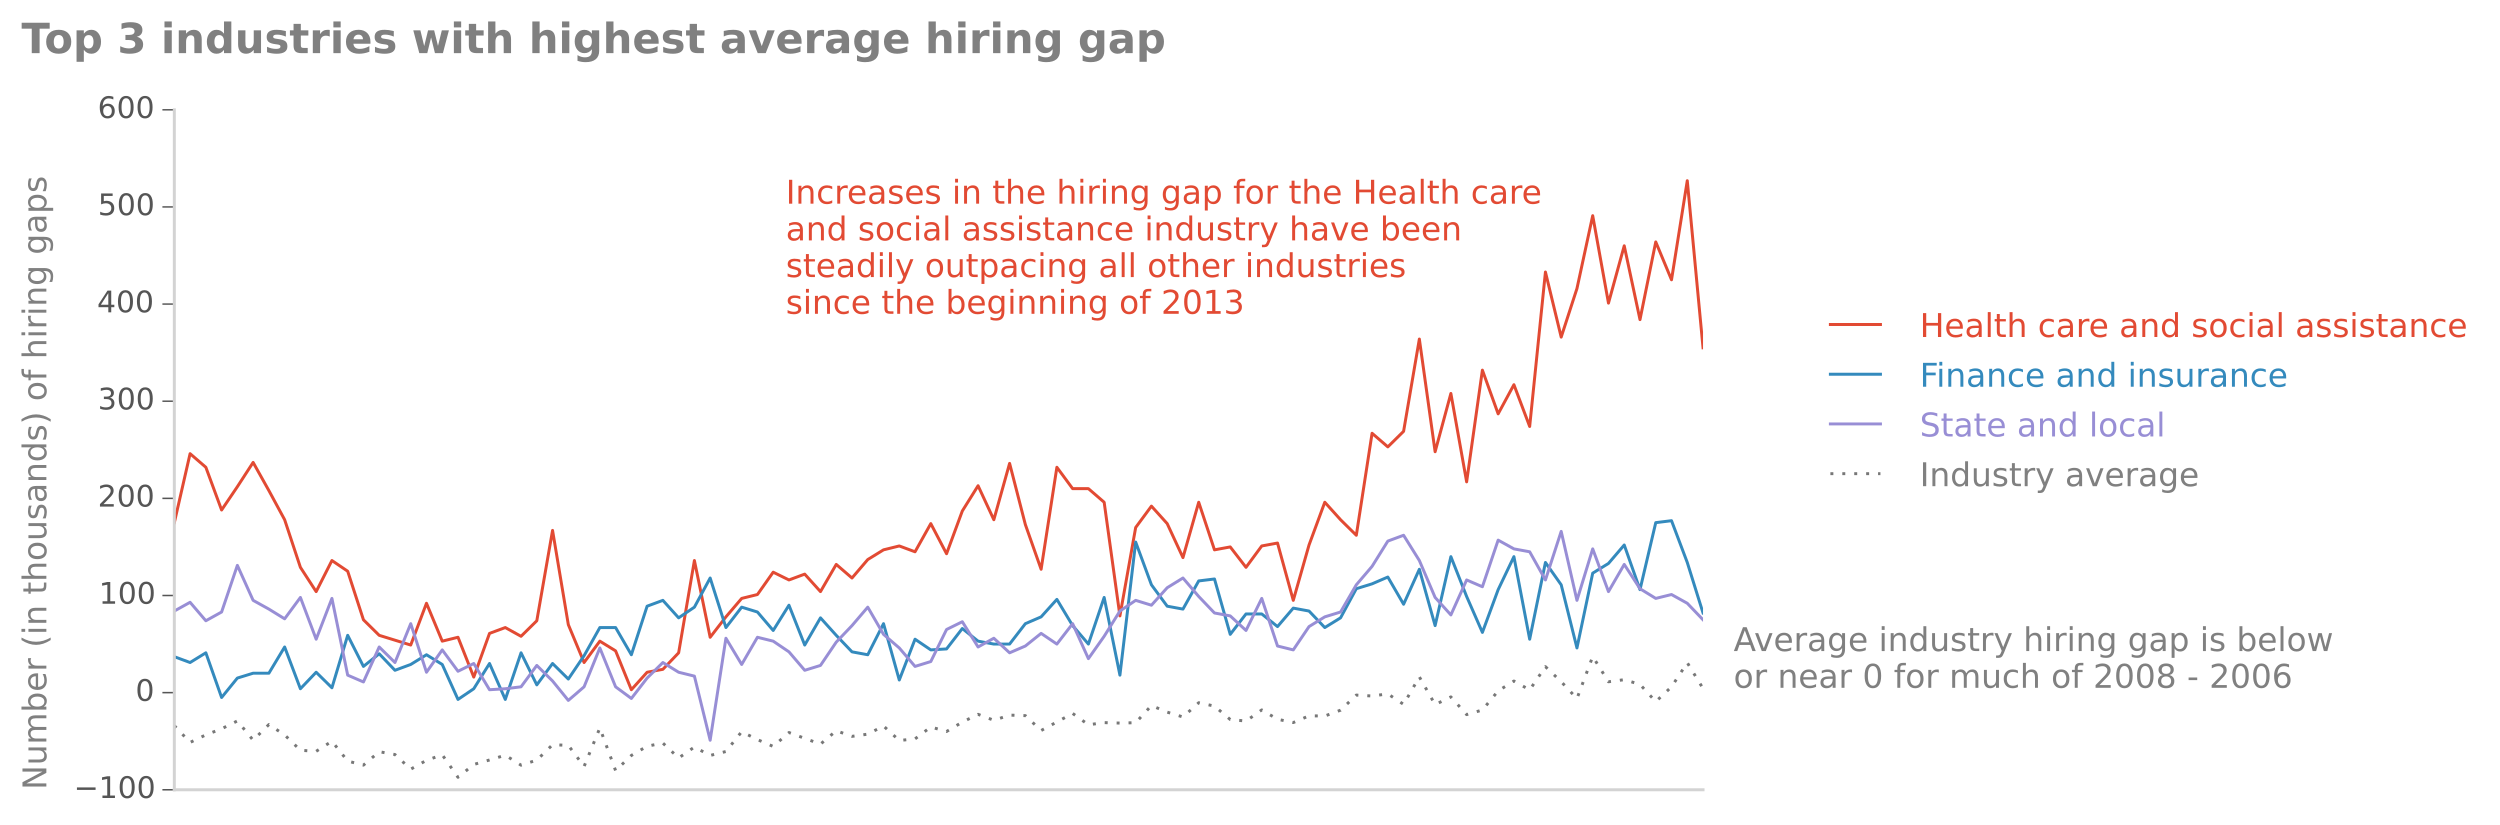 <?xml version="1.0" encoding="utf-8" standalone="no"?>
<!DOCTYPE svg PUBLIC "-//W3C//DTD SVG 1.1//EN"
  "http://www.w3.org/Graphics/SVG/1.1/DTD/svg11.dtd">
<!-- Created with matplotlib (http://matplotlib.org/) -->
<svg height="277pt" version="1.1" viewBox="0 0 839 277" width="839pt" xmlns="http://www.w3.org/2000/svg" xmlns:xlink="http://www.w3.org/1999/xlink">
 <defs>
  <style type="text/css">
*{stroke-linecap:butt;stroke-linejoin:round;}
  </style>
 </defs>
 <g id="figure_1">
  <g id="patch_1">
   <path d="
M0 277.088
L839.514 277.088
L839.514 0
L0 0
z
" style="fill:#ffffff;"/>
  </g>
  <g id="axes_1">
   <g id="patch_2">
    <path d="
M58.503 265.049
L571.537 265.049
L571.537 36.849
L58.503 36.849
z
" style="fill:#ffffff;"/>
   </g>
   <g id="matplotlib.axis_1">
    <g id="xtick_1">
     <g id="line2d_1">
      <path clip-path="url(#p00cf3e369c)" d="
M58.503 265.049
L58.503 36.849" style="fill:none;stroke:#ffffff;stroke-linecap:square;stroke-width:0.5;"/>
     </g>
    </g>
    <g id="xtick_2">
     <g id="line2d_2">
      <path clip-path="url(#p00cf3e369c)" d="
M121.971 265.049
L121.971 36.849" style="fill:none;stroke:#ffffff;stroke-linecap:square;stroke-width:0.5;"/>
     </g>
    </g>
    <g id="xtick_3">
     <g id="line2d_3">
      <path clip-path="url(#p00cf3e369c)" d="
M185.439 265.049
L185.439 36.849" style="fill:none;stroke:#ffffff;stroke-linecap:square;stroke-width:0.5;"/>
     </g>
    </g>
    <g id="xtick_4">
     <g id="line2d_4">
      <path clip-path="url(#p00cf3e369c)" d="
M248.907 265.049
L248.907 36.849" style="fill:none;stroke:#ffffff;stroke-linecap:square;stroke-width:0.5;"/>
     </g>
    </g>
    <g id="xtick_5">
     <g id="line2d_5">
      <path clip-path="url(#p00cf3e369c)" d="
M312.375 265.049
L312.375 36.849" style="fill:none;stroke:#ffffff;stroke-linecap:square;stroke-width:0.5;"/>
     </g>
    </g>
    <g id="xtick_6">
     <g id="line2d_6">
      <path clip-path="url(#p00cf3e369c)" d="
M375.844 265.049
L375.844 36.849" style="fill:none;stroke:#ffffff;stroke-linecap:square;stroke-width:0.5;"/>
     </g>
    </g>
    <g id="xtick_7">
     <g id="line2d_7">
      <path clip-path="url(#p00cf3e369c)" d="
M439.312 265.049
L439.312 36.849" style="fill:none;stroke:#ffffff;stroke-linecap:square;stroke-width:0.5;"/>
     </g>
    </g>
    <g id="xtick_8">
     <g id="line2d_8">
      <path clip-path="url(#p00cf3e369c)" d="
M502.78 265.049
L502.78 36.849" style="fill:none;stroke:#ffffff;stroke-linecap:square;stroke-width:0.5;"/>
     </g>
    </g>
    <g id="xtick_9">
     <g id="line2d_9">
      <path clip-path="url(#p00cf3e369c)" d="
M566.248 265.049
L566.248 36.849" style="fill:none;stroke:#ffffff;stroke-linecap:square;stroke-width:0.5;"/>
     </g>
    </g>
    <g id="xtick_10"/>
    <g id="xtick_11"/>
    <g id="xtick_12"/>
    <g id="xtick_13"/>
    <g id="xtick_14"/>
    <g id="xtick_15"/>
    <g id="xtick_16"/>
    <g id="xtick_17"/>
    <g id="xtick_18"/>
    <g id="xtick_19"/>
    <g id="xtick_20"/>
    <g id="xtick_21"/>
    <g id="xtick_22"/>
    <g id="xtick_23"/>
    <g id="xtick_24"/>
    <g id="xtick_25"/>
    <g id="xtick_26"/>
    <g id="xtick_27"/>
    <g id="xtick_28"/>
    <g id="xtick_29"/>
    <g id="xtick_30"/>
    <g id="xtick_31"/>
    <g id="xtick_32"/>
    <g id="xtick_33"/>
    <g id="xtick_34"/>
    <g id="xtick_35"/>
    <g id="xtick_36"/>
    <g id="xtick_37"/>
    <g id="xtick_38"/>
    <g id="xtick_39"/>
    <g id="xtick_40"/>
    <g id="xtick_41"/>
    <g id="xtick_42"/>
   </g>
   <g id="matplotlib.axis_2">
    <g id="ytick_1">
     <g id="line2d_10">
      <path clip-path="url(#p00cf3e369c)" d="
M58.503 265.049
L571.537 265.049" style="fill:none;stroke:#ffffff;stroke-linecap:square;stroke-width:0.5;"/>
     </g>
     <g id="line2d_11">
      <defs>
       <path d="
M0 0
L-4 0" id="mf591f037a3" style="stroke:#555555;stroke-width:0.5;"/>
      </defs>
      <g>
       <use style="fill:#555555;stroke:#555555;stroke-width:0.5;" x="58.503" xlink:href="#mf591f037a3" y="265.049"/>
      </g>
     </g>
     <g id="text_1">
      <!-- −100 -->
      <defs>
       <path d="
M10.594 35.5
L73.188 35.5
L73.188 27.203
L10.594 27.203
z
" id="BitstreamVeraSans-Roman-2212"/>
       <path d="
M31.781 66.406
Q24.172 66.406 20.328 58.906
Q16.5 51.422 16.5 36.375
Q16.5 21.391 20.328 13.891
Q24.172 6.391 31.781 6.391
Q39.453 6.391 43.281 13.891
Q47.125 21.391 47.125 36.375
Q47.125 51.422 43.281 58.906
Q39.453 66.406 31.781 66.406
M31.781 74.219
Q44.047 74.219 50.516 64.516
Q56.984 54.828 56.984 36.375
Q56.984 17.969 50.516 8.266
Q44.047 -1.422 31.781 -1.422
Q19.531 -1.422 13.062 8.266
Q6.594 17.969 6.594 36.375
Q6.594 54.828 13.062 64.516
Q19.531 74.219 31.781 74.219" id="BitstreamVeraSans-Roman-30"/>
       <path d="
M12.406 8.297
L28.516 8.297
L28.516 63.922
L10.984 60.406
L10.984 69.391
L28.422 72.906
L38.281 72.906
L38.281 8.297
L54.391 8.297
L54.391 0
L12.406 0
z
" id="BitstreamVeraSans-Roman-31"/>
      </defs>
      <g style="fill:#555555;" transform="translate(24.76 267.809)scale(0.1 -0.1)">
       <use xlink:href="#BitstreamVeraSans-Roman-2212"/>
       <use x="83.789" xlink:href="#BitstreamVeraSans-Roman-31"/>
       <use x="147.412" xlink:href="#BitstreamVeraSans-Roman-30"/>
       <use x="211.035" xlink:href="#BitstreamVeraSans-Roman-30"/>
      </g>
     </g>
    </g>
    <g id="ytick_2">
     <g id="line2d_12">
      <path clip-path="url(#p00cf3e369c)" d="
M58.503 232.449
L571.537 232.449" style="fill:none;stroke:#ffffff;stroke-linecap:square;stroke-width:0.5;"/>
     </g>
     <g id="line2d_13">
      <g>
       <use style="fill:#555555;stroke:#555555;stroke-width:0.5;" x="58.503" xlink:href="#mf591f037a3" y="232.449"/>
      </g>
     </g>
     <g id="text_2">
      <!-- 0 -->
      <g style="fill:#555555;" transform="translate(45.464 235.209)scale(0.1 -0.1)">
       <use xlink:href="#BitstreamVeraSans-Roman-30"/>
      </g>
     </g>
    </g>
    <g id="ytick_3">
     <g id="line2d_14">
      <path clip-path="url(#p00cf3e369c)" d="
M58.503 199.849
L571.537 199.849" style="fill:none;stroke:#ffffff;stroke-linecap:square;stroke-width:0.5;"/>
     </g>
     <g id="line2d_15">
      <g>
       <use style="fill:#555555;stroke:#555555;stroke-width:0.5;" x="58.503" xlink:href="#mf591f037a3" y="199.849"/>
      </g>
     </g>
     <g id="text_3">
      <!-- 100 -->
      <g style="fill:#555555;" transform="translate(33.178 202.609)scale(0.1 -0.1)">
       <use xlink:href="#BitstreamVeraSans-Roman-31"/>
       <use x="63.623" xlink:href="#BitstreamVeraSans-Roman-30"/>
       <use x="127.246" xlink:href="#BitstreamVeraSans-Roman-30"/>
      </g>
     </g>
    </g>
    <g id="ytick_4">
     <g id="line2d_16">
      <path clip-path="url(#p00cf3e369c)" d="
M58.503 167.249
L571.537 167.249" style="fill:none;stroke:#ffffff;stroke-linecap:square;stroke-width:0.5;"/>
     </g>
     <g id="line2d_17">
      <g>
       <use style="fill:#555555;stroke:#555555;stroke-width:0.5;" x="58.503" xlink:href="#mf591f037a3" y="167.249"/>
      </g>
     </g>
     <g id="text_4">
      <!-- 200 -->
      <defs>
       <path d="
M19.188 8.297
L53.609 8.297
L53.609 0
L7.328 0
L7.328 8.297
Q12.938 14.109 22.625 23.891
Q32.328 33.688 34.812 36.531
Q39.547 41.844 41.422 45.531
Q43.312 49.219 43.312 52.781
Q43.312 58.594 39.234 62.25
Q35.156 65.922 28.609 65.922
Q23.969 65.922 18.812 64.312
Q13.672 62.703 7.812 59.422
L7.812 69.391
Q13.766 71.781 18.938 73
Q24.125 74.219 28.422 74.219
Q39.75 74.219 46.484 68.547
Q53.219 62.891 53.219 53.422
Q53.219 48.922 51.531 44.891
Q49.859 40.875 45.406 35.406
Q44.188 33.984 37.641 27.219
Q31.109 20.453 19.188 8.297" id="BitstreamVeraSans-Roman-32"/>
      </defs>
      <g style="fill:#555555;" transform="translate(32.813 170.009)scale(0.1 -0.1)">
       <use xlink:href="#BitstreamVeraSans-Roman-32"/>
       <use x="63.623" xlink:href="#BitstreamVeraSans-Roman-30"/>
       <use x="127.246" xlink:href="#BitstreamVeraSans-Roman-30"/>
      </g>
     </g>
    </g>
    <g id="ytick_5">
     <g id="line2d_18">
      <path clip-path="url(#p00cf3e369c)" d="
M58.503 134.649
L571.537 134.649" style="fill:none;stroke:#ffffff;stroke-linecap:square;stroke-width:0.5;"/>
     </g>
     <g id="line2d_19">
      <g>
       <use style="fill:#555555;stroke:#555555;stroke-width:0.5;" x="58.503" xlink:href="#mf591f037a3" y="134.649"/>
      </g>
     </g>
     <g id="text_5">
      <!-- 300 -->
      <defs>
       <path d="
M40.578 39.312
Q47.656 37.797 51.625 33
Q55.609 28.219 55.609 21.188
Q55.609 10.406 48.188 4.484
Q40.766 -1.422 27.094 -1.422
Q22.516 -1.422 17.656 -0.516
Q12.797 0.391 7.625 2.203
L7.625 11.719
Q11.719 9.328 16.594 8.109
Q21.484 6.891 26.812 6.891
Q36.078 6.891 40.938 10.547
Q45.797 14.203 45.797 21.188
Q45.797 27.641 41.281 31.266
Q36.766 34.906 28.719 34.906
L20.219 34.906
L20.219 43.016
L29.109 43.016
Q36.375 43.016 40.234 45.922
Q44.094 48.828 44.094 54.297
Q44.094 59.906 40.109 62.906
Q36.141 65.922 28.719 65.922
Q24.656 65.922 20.016 65.031
Q15.375 64.156 9.812 62.312
L9.812 71.094
Q15.438 72.656 20.344 73.438
Q25.25 74.219 29.594 74.219
Q40.828 74.219 47.359 69.109
Q53.906 64.016 53.906 55.328
Q53.906 49.266 50.438 45.094
Q46.969 40.922 40.578 39.312" id="BitstreamVeraSans-Roman-33"/>
      </defs>
      <g style="fill:#555555;" transform="translate(32.842 137.409)scale(0.1 -0.1)">
       <use xlink:href="#BitstreamVeraSans-Roman-33"/>
       <use x="63.623" xlink:href="#BitstreamVeraSans-Roman-30"/>
       <use x="127.246" xlink:href="#BitstreamVeraSans-Roman-30"/>
      </g>
     </g>
    </g>
    <g id="ytick_6">
     <g id="line2d_20">
      <path clip-path="url(#p00cf3e369c)" d="
M58.503 102.049
L571.537 102.049" style="fill:none;stroke:#ffffff;stroke-linecap:square;stroke-width:0.5;"/>
     </g>
     <g id="line2d_21">
      <g>
       <use style="fill:#555555;stroke:#555555;stroke-width:0.5;" x="58.503" xlink:href="#mf591f037a3" y="102.049"/>
      </g>
     </g>
     <g id="text_6">
      <!-- 400 -->
      <defs>
       <path d="
M37.797 64.312
L12.891 25.391
L37.797 25.391
z

M35.203 72.906
L47.609 72.906
L47.609 25.391
L58.016 25.391
L58.016 17.188
L47.609 17.188
L47.609 0
L37.797 0
L37.797 17.188
L4.891 17.188
L4.891 26.703
z
" id="BitstreamVeraSans-Roman-34"/>
      </defs>
      <g style="fill:#555555;" transform="translate(32.569 104.809)scale(0.1 -0.1)">
       <use xlink:href="#BitstreamVeraSans-Roman-34"/>
       <use x="63.623" xlink:href="#BitstreamVeraSans-Roman-30"/>
       <use x="127.246" xlink:href="#BitstreamVeraSans-Roman-30"/>
      </g>
     </g>
    </g>
    <g id="ytick_7">
     <g id="line2d_22">
      <path clip-path="url(#p00cf3e369c)" d="
M58.503 69.449
L571.537 69.449" style="fill:none;stroke:#ffffff;stroke-linecap:square;stroke-width:0.5;"/>
     </g>
     <g id="line2d_23">
      <g>
       <use style="fill:#555555;stroke:#555555;stroke-width:0.5;" x="58.503" xlink:href="#mf591f037a3" y="69.449"/>
      </g>
     </g>
     <g id="text_7">
      <!-- 500 -->
      <defs>
       <path d="
M10.797 72.906
L49.516 72.906
L49.516 64.594
L19.828 64.594
L19.828 46.734
Q21.969 47.469 24.109 47.828
Q26.266 48.188 28.422 48.188
Q40.625 48.188 47.75 41.5
Q54.891 34.812 54.891 23.391
Q54.891 11.625 47.562 5.094
Q40.234 -1.422 26.906 -1.422
Q22.312 -1.422 17.547 -0.641
Q12.797 0.141 7.719 1.703
L7.719 11.625
Q12.109 9.234 16.797 8.062
Q21.484 6.891 26.703 6.891
Q35.156 6.891 40.078 11.328
Q45.016 15.766 45.016 23.391
Q45.016 31 40.078 35.438
Q35.156 39.891 26.703 39.891
Q22.75 39.891 18.812 39.016
Q14.891 38.141 10.797 36.281
z
" id="BitstreamVeraSans-Roman-35"/>
      </defs>
      <g style="fill:#555555;" transform="translate(32.852 72.209)scale(0.1 -0.1)">
       <use xlink:href="#BitstreamVeraSans-Roman-35"/>
       <use x="63.623" xlink:href="#BitstreamVeraSans-Roman-30"/>
       <use x="127.246" xlink:href="#BitstreamVeraSans-Roman-30"/>
      </g>
     </g>
    </g>
    <g id="ytick_8">
     <g id="line2d_24">
      <path clip-path="url(#p00cf3e369c)" d="
M58.503 36.849
L571.537 36.849" style="fill:none;stroke:#ffffff;stroke-linecap:square;stroke-width:0.5;"/>
     </g>
     <g id="line2d_25">
      <g>
       <use style="fill:#555555;stroke:#555555;stroke-width:0.5;" x="58.503" xlink:href="#mf591f037a3" y="36.849"/>
      </g>
     </g>
     <g id="text_8">
      <!-- 600 -->
      <defs>
       <path d="
M33.016 40.375
Q26.375 40.375 22.484 35.828
Q18.609 31.297 18.609 23.391
Q18.609 15.531 22.484 10.953
Q26.375 6.391 33.016 6.391
Q39.656 6.391 43.531 10.953
Q47.406 15.531 47.406 23.391
Q47.406 31.297 43.531 35.828
Q39.656 40.375 33.016 40.375
M52.594 71.297
L52.594 62.312
Q48.875 64.062 45.094 64.984
Q41.312 65.922 37.594 65.922
Q27.828 65.922 22.672 59.328
Q17.531 52.734 16.797 39.406
Q19.672 43.656 24.016 45.922
Q28.375 48.188 33.594 48.188
Q44.578 48.188 50.953 41.516
Q57.328 34.859 57.328 23.391
Q57.328 12.156 50.688 5.359
Q44.047 -1.422 33.016 -1.422
Q20.359 -1.422 13.672 8.266
Q6.984 17.969 6.984 36.375
Q6.984 53.656 15.188 63.938
Q23.391 74.219 37.203 74.219
Q40.922 74.219 44.703 73.484
Q48.484 72.75 52.594 71.297" id="BitstreamVeraSans-Roman-36"/>
      </defs>
      <g style="fill:#555555;" transform="translate(32.778 39.609)scale(0.1 -0.1)">
       <use xlink:href="#BitstreamVeraSans-Roman-36"/>
       <use x="63.623" xlink:href="#BitstreamVeraSans-Roman-30"/>
       <use x="127.246" xlink:href="#BitstreamVeraSans-Roman-30"/>
      </g>
     </g>
    </g>
   </g>
   <g id="line2d_26">
    <path clip-path="url(#p00cf3e369c)" d="
M58.503 175.399
L63.792 152.253
L69.081 156.817
L74.37 171.161
L79.659 163.337
L84.948 155.187
L90.237 164.641
L95.526 174.421
L100.815 190.395
L106.104 198.545
L111.393 188.113
L116.682 191.699
L121.971 207.999
L127.26 213.215
L132.549 214.845
L137.838 216.475
L143.127 202.457
L148.416 215.171
L153.705 213.867
L158.994 227.233
L164.283 212.563
L169.572 210.607
L174.861 213.541
L180.15 208.325
L185.439 178.007
L190.728 209.629
L196.017 222.343
L201.306 215.171
L206.595 218.431
L211.884 231.471
L217.173 225.603
L222.462 224.625
L227.751 219.083
L233.04 188.113
L238.329 213.867
L243.618 207.021
L248.907 200.827
L254.196 199.523
L259.485 192.025
L264.774 194.633
L270.063 192.677
L275.352 198.545
L280.641 189.417
L285.93 193.981
L291.219 187.787
L296.508 184.527
L301.797 183.223
L307.086 185.179
L312.375 175.725
L317.664 185.831
L322.953 171.487
L328.242 163.011
L333.531 174.421
L338.821 155.513
L344.11 176.051
L349.399 191.047
L354.688 156.817
L359.977 163.989
L365.266 163.989
L370.555 168.553
L375.844 206.695
L381.133 177.029
L386.422 169.857
L391.711 175.725
L397 187.135
L402.289 168.553
L407.578 184.527
L412.867 183.549
L418.156 190.395
L423.445 183.223
L428.734 182.245
L434.023 201.479
L439.312 182.897
L444.601 168.553
L449.89 174.421
L455.179 179.637
L460.468 145.407
L465.757 149.971
L471.046 144.755
L476.335 113.785
L481.624 151.601
L486.913 132.041
L492.202 161.707
L497.491 124.217
L502.78 138.887
L508.069 129.107
L513.358 143.125
L518.647 91.291
L523.936 113.133
L529.225 96.833
L534.514 72.383
L539.803 101.723
L545.092 82.489
L550.381 107.265
L555.67 81.185
L560.959 93.899
L566.248 60.647
L571.537 116.719" style="fill:none;stroke:#e24a33;stroke-linecap:square;"/>
   </g>
   <g id="line2d_27">
    <path clip-path="url(#p00cf3e369c)" d="
M58.503 220.387
L63.792 222.343
L69.081 219.083
L74.37 234.079
L79.659 227.559
L84.948 225.929
L90.237 225.929
L95.526 217.127
L100.815 231.145
L106.104 225.603
L111.393 230.819
L116.682 213.215
L121.971 223.647
L127.26 219.409
L132.549 224.951
L137.838 222.995
L143.127 219.735
L148.416 222.995
L153.705 234.731
L158.994 231.145
L164.283 222.669
L169.572 234.731
L174.861 219.083
L180.15 229.841
L185.439 222.669
L190.728 227.885
L196.017 220.061
L201.306 210.607
L206.595 210.607
L211.884 219.735
L217.173 203.435
L222.462 201.479
L227.751 207.347
L233.04 203.761
L238.329 193.981
L243.618 210.607
L248.907 203.761
L254.196 205.391
L259.485 211.585
L264.774 203.109
L270.063 216.475
L275.352 207.347
L280.641 213.215
L285.93 218.757
L291.219 219.735
L296.508 209.303
L301.797 228.211
L307.086 214.519
L312.375 218.105
L317.664 217.779
L322.953 210.933
L328.242 215.171
L333.531 216.149
L338.821 216.149
L344.11 209.303
L349.399 207.021
L354.688 201.153
L359.977 209.955
L365.266 216.149
L370.555 200.501
L375.844 226.581
L381.133 181.919
L386.422 196.263
L391.711 203.435
L397 204.413
L402.289 194.959
L407.578 194.307
L412.867 212.889
L418.156 206.043
L423.445 206.043
L428.734 210.281
L434.023 204.087
L439.312 205.065
L444.601 210.607
L449.89 207.347
L455.179 197.567
L460.468 195.937
L465.757 193.655
L471.046 202.783
L476.335 191.047
L481.624 209.955
L486.913 186.809
L492.202 200.175
L497.491 212.237
L502.78 197.893
L508.069 186.809
L513.358 214.519
L518.647 188.765
L523.936 196.263
L529.225 217.453
L534.514 192.351
L539.803 189.091
L545.092 182.897
L550.381 197.893
L555.67 175.399
L560.959 174.747
L566.248 188.765
L571.537 205.717" style="fill:none;stroke:#348abd;stroke-linecap:square;"/>
   </g>
   <g id="line2d_28">
    <path clip-path="url(#p00cf3e369c)" d="
M58.503 205.065
L63.792 202.131
L69.081 208.325
L74.37 205.391
L79.659 189.743
L84.948 201.479
L90.237 204.413
L95.526 207.673
L100.815 200.501
L106.104 214.519
L111.393 200.827
L116.682 226.581
L121.971 228.863
L127.26 217.127
L132.549 222.343
L137.838 209.303
L143.127 225.603
L148.416 218.105
L153.705 225.277
L158.994 222.669
L164.283 231.471
L169.572 231.145
L174.861 230.493
L180.15 223.321
L185.439 228.537
L190.728 235.057
L196.017 230.493
L201.306 217.453
L206.595 230.493
L211.884 234.405
L217.173 227.559
L222.462 222.343
L227.751 225.603
L233.04 226.907
L238.329 248.423
L243.618 214.193
L248.907 222.995
L254.196 213.867
L259.485 215.171
L264.774 218.757
L270.063 224.951
L275.352 223.321
L280.641 215.497
L285.93 209.955
L291.219 203.761
L296.508 212.889
L301.797 217.453
L307.086 223.647
L312.375 222.017
L317.664 211.259
L322.953 208.651
L328.242 217.127
L333.531 214.193
L338.821 219.083
L344.11 216.801
L349.399 212.563
L354.688 216.149
L359.977 209.303
L365.266 221.039
L370.555 213.541
L375.844 205.065
L381.133 201.479
L386.422 203.109
L391.711 197.241
L397 193.981
L402.289 200.175
L407.578 205.717
L412.867 206.695
L418.156 211.585
L423.445 200.827
L428.734 216.801
L434.023 218.105
L439.312 210.281
L444.601 207.021
L449.89 205.391
L455.179 196.263
L460.468 190.069
L465.757 181.593
L471.046 179.637
L476.335 188.113
L481.624 200.501
L486.913 206.369
L492.202 194.633
L497.491 196.915
L502.78 181.267
L508.069 184.201
L513.358 185.179
L518.647 194.633
L523.936 178.333
L529.225 201.479
L534.514 184.201
L539.803 198.545
L545.092 189.417
L550.381 197.567
L555.67 200.827
L560.959 199.523
L566.248 202.457
L571.537 207.999" style="fill:none;stroke:#988ed5;stroke-linecap:square;"/>
   </g>
   <g id="line2d_29">
    <path clip-path="url(#p00cf3e369c)" d="
M58.503 243.512
L63.792 249.162
L69.081 246.62
L74.37 244.577
L79.659 241.947
L84.948 248.402
L90.237 243.164
L95.526 246.641
L100.815 251.792
L106.104 252.14
L111.393 248.749
L116.682 255.422
L121.971 256.769
L127.26 252.27
L132.549 253.226
L137.838 258.138
L143.127 255.161
L148.416 253.313
L153.705 260.855
L158.994 256.552
L164.283 255.052
L169.572 253.444
L174.861 256.791
L180.15 255.096
L185.439 249.923
L190.728 250.14
L196.017 257.225
L201.306 244.316
L206.595 258.616
L211.884 253.531
L217.173 250.423
L222.462 249.38
L227.751 254.378
L233.04 250.705
L238.329 253.531
L243.618 252.205
L248.907 245.555
L254.196 248.206
L259.485 250.51
L264.774 245.837
L270.063 247.793
L275.352 249.727
L280.641 245.229
L285.93 247.119
L291.219 246.38
L296.508 243.642
L301.797 248.51
L307.086 247.967
L312.375 243.968
L317.664 245.489
L322.953 242.338
L328.242 239.73
L333.531 241.73
L338.821 239.991
L344.11 240.165
L349.399 245.163
L354.688 242.295
L359.977 239.426
L365.266 243.229
L370.555 242.512
L375.844 242.664
L381.133 242.534
L386.422 236.774
L391.711 238.991
L397 240.621
L402.289 235.84
L407.578 236.97
L412.867 241.469
L418.156 241.99
L423.445 238.252
L428.734 241.382
L434.023 242.49
L439.312 240.23
L444.601 240.295
L449.89 238.339
L455.179 233.275
L460.468 233.58
L465.757 232.862
L471.046 236.383
L476.335 227.168
L481.624 236.47
L486.913 233.884
L492.202 239.817
L497.491 238.274
L502.78 231.863
L508.069 228.559
L513.358 231.537
L518.647 223.734
L523.936 228.776
L529.225 234.449
L534.514 220.322
L539.803 228.798
L545.092 228.103
L550.381 229.689
L555.67 235.47
L560.959 230.493
L566.248 222.409
L571.537 231.058" style="fill:none;stroke:#777777;stroke-dasharray:1,3;stroke-dashoffset:0.0;"/>
   </g>
   <g id="patch_3">
    <path d="
M58.503 265.049
L571.537 265.049" style="fill:none;stroke:#d3d3d3;stroke-linecap:square;stroke-linejoin:miter;"/>
   </g>
   <g id="patch_4">
    <path d="
M58.503 265.049
L58.503 36.849" style="fill:none;stroke:#d3d3d3;stroke-linecap:square;stroke-linejoin:miter;"/>
   </g>
   <g id="text_9">
    <!-- Top 3 industries with highest average hiring gap -->
    <defs>
     <path d="
M63.375 33.297
L63.375 0
L45.797 0
L45.797 5.422
L45.797 25.391
Q45.797 32.562 45.484 35.25
Q45.172 37.938 44.391 39.203
Q43.359 40.922 41.594 41.875
Q39.844 42.828 37.594 42.828
Q32.125 42.828 29 38.594
Q25.875 34.375 25.875 26.906
L25.875 0
L8.406 0
L8.406 75.984
L25.875 75.984
L25.875 46.688
Q29.828 51.469 34.266 53.734
Q38.719 56 44.094 56
Q53.562 56 58.469 50.188
Q63.375 44.391 63.375 33.297" id="BitstreamVeraSans-Bold-68"/>
     <path d="
M8.406 54.688
L25.875 54.688
L25.875 0
L8.406 0
z

M8.406 75.984
L25.875 75.984
L25.875 61.719
L8.406 61.719
z
" id="BitstreamVeraSans-Bold-69"/>
     <path d="
M32.906 24.609
Q27.438 24.609 24.672 22.75
Q21.922 20.906 21.922 17.281
Q21.922 13.969 24.141 12.078
Q26.375 10.203 30.328 10.203
Q35.25 10.203 38.625 13.734
Q42 17.281 42 22.609
L42 24.609
z

M59.625 31.203
L59.625 0
L42 0
L42 8.109
Q38.484 3.125 34.078 0.844
Q29.688 -1.422 23.391 -1.422
Q14.891 -1.422 9.594 3.531
Q4.297 8.5 4.297 16.406
Q4.297 26.031 10.906 30.516
Q17.531 35.016 31.688 35.016
L42 35.016
L42 36.375
Q42 40.531 38.719 42.453
Q35.453 44.391 28.516 44.391
Q22.906 44.391 18.062 43.266
Q13.234 42.141 9.078 39.891
L9.078 53.219
Q14.703 54.594 20.359 55.297
Q26.031 56 31.688 56
Q46.484 56 53.047 50.172
Q59.625 44.344 59.625 31.203" id="BitstreamVeraSans-Bold-61"/>
     <path id="BitstreamVeraSans-Bold-20"/>
     <path d="
M46.578 39.312
Q53.953 37.406 57.781 32.688
Q61.625 27.984 61.625 20.703
Q61.625 9.859 53.312 4.219
Q45.016 -1.422 29.109 -1.422
Q23.484 -1.422 17.844 -0.516
Q12.203 0.391 6.688 2.203
L6.688 16.703
Q11.969 14.062 17.156 12.719
Q22.359 11.375 27.391 11.375
Q34.859 11.375 38.844 13.953
Q42.828 16.547 42.828 21.391
Q42.828 26.375 38.75 28.938
Q34.672 31.5 26.703 31.5
L19.188 31.5
L19.188 43.609
L27.094 43.609
Q34.188 43.609 37.641 45.828
Q41.109 48.047 41.109 52.594
Q41.109 56.781 37.734 59.078
Q34.375 61.375 28.219 61.375
Q23.688 61.375 19.047 60.344
Q14.406 59.328 9.812 57.328
L9.812 71.094
Q15.375 72.656 20.844 73.438
Q26.312 74.219 31.594 74.219
Q45.797 74.219 52.844 69.547
Q59.906 64.891 59.906 55.516
Q59.906 49.125 56.531 45.047
Q53.172 40.969 46.578 39.312" id="BitstreamVeraSans-Bold-33"/>
     <path d="
M25.875 7.906
L25.875 -20.797
L8.406 -20.797
L8.406 54.688
L25.875 54.688
L25.875 46.688
Q29.5 51.469 33.891 53.734
Q38.281 56 44 56
Q54.109 56 60.594 47.969
Q67.094 39.938 67.094 27.297
Q67.094 14.656 60.594 6.609
Q54.109 -1.422 44 -1.422
Q38.281 -1.422 33.891 0.844
Q29.5 3.125 25.875 7.906
M37.5 43.312
Q31.891 43.312 28.875 39.188
Q25.875 35.062 25.875 27.297
Q25.875 19.531 28.875 15.406
Q31.891 11.281 37.5 11.281
Q43.109 11.281 46.062 15.375
Q49.031 19.484 49.031 27.297
Q49.031 35.109 46.062 39.203
Q43.109 43.312 37.5 43.312" id="BitstreamVeraSans-Bold-70"/>
     <path d="
M51.125 52.984
L51.125 39.703
Q45.516 42.047 40.281 43.219
Q35.062 44.391 30.422 44.391
Q25.438 44.391 23.016 43.141
Q20.609 41.891 20.609 39.312
Q20.609 37.203 22.438 36.078
Q24.266 34.969 29 34.422
L32.078 33.984
Q45.516 32.281 50.141 28.375
Q54.781 24.469 54.781 16.109
Q54.781 7.375 48.328 2.969
Q41.891 -1.422 29.109 -1.422
Q23.688 -1.422 17.891 -0.562
Q12.109 0.297 6 2
L6 15.281
Q11.234 12.75 16.719 11.469
Q22.219 10.203 27.875 10.203
Q33.016 10.203 35.594 11.609
Q38.188 13.031 38.188 15.828
Q38.188 18.172 36.406 19.312
Q34.625 20.453 29.297 21.094
L26.219 21.484
Q14.547 22.953 9.859 26.906
Q5.172 30.859 5.172 38.922
Q5.172 47.609 11.125 51.797
Q17.094 56 29.391 56
Q34.234 56 39.547 55.266
Q44.875 54.547 51.125 52.984" id="BitstreamVeraSans-Bold-73"/>
     <path d="
M0.484 72.906
L67.672 72.906
L67.672 58.688
L43.5 58.688
L43.5 0
L24.703 0
L24.703 58.688
L0.484 58.688
z
" id="BitstreamVeraSans-Bold-54"/>
     <path d="
M7.812 21.297
L7.812 54.688
L25.391 54.688
L25.391 49.219
Q25.391 44.781 25.344 38.062
Q25.297 31.344 25.297 29.109
Q25.297 22.516 25.641 19.609
Q25.984 16.703 26.812 15.375
Q27.875 13.672 29.609 12.734
Q31.344 11.812 33.594 11.812
Q39.062 11.812 42.188 16.016
Q45.312 20.219 45.312 27.688
L45.312 54.688
L62.797 54.688
L62.797 0
L45.312 0
L45.312 7.906
Q41.359 3.125 36.938 0.844
Q32.516 -1.422 27.203 -1.422
Q17.719 -1.422 12.766 4.391
Q7.812 10.203 7.812 21.297" id="BitstreamVeraSans-Bold-75"/>
     <path d="
M27.484 70.219
L27.484 54.688
L45.516 54.688
L45.516 42.188
L27.484 42.188
L27.484 19
Q27.484 15.188 29 13.844
Q30.516 12.5 35.016 12.5
L44 12.5
L44 0
L29 0
Q18.656 0 14.328 4.312
Q10.016 8.641 10.016 19
L10.016 42.188
L1.312 42.188
L1.312 54.688
L10.016 54.688
L10.016 70.219
z
" id="BitstreamVeraSans-Bold-74"/>
     <path d="
M45.609 46.688
L45.609 75.984
L63.188 75.984
L63.188 0
L45.609 0
L45.609 7.906
Q42 3.078 37.641 0.828
Q33.297 -1.422 27.594 -1.422
Q17.484 -1.422 10.984 6.609
Q4.5 14.656 4.5 27.297
Q4.5 39.938 10.984 47.969
Q17.484 56 27.594 56
Q33.25 56 37.625 53.734
Q42 51.469 45.609 46.688
M34.078 11.281
Q39.703 11.281 42.656 15.375
Q45.609 19.484 45.609 27.297
Q45.609 35.109 42.656 39.203
Q39.703 43.312 34.078 43.312
Q28.516 43.312 25.562 39.203
Q22.609 35.109 22.609 27.297
Q22.609 19.484 25.562 15.375
Q28.516 11.281 34.078 11.281" id="BitstreamVeraSans-Bold-64"/>
     <path d="
M62.984 27.484
L62.984 22.516
L22.125 22.516
Q22.75 16.359 26.562 13.281
Q30.375 10.203 37.203 10.203
Q42.719 10.203 48.5 11.844
Q54.297 13.484 60.406 16.797
L60.406 3.328
Q54.203 0.984 48 -0.219
Q41.797 -1.422 35.594 -1.422
Q20.75 -1.422 12.516 6.125
Q4.297 13.672 4.297 27.297
Q4.297 40.672 12.375 48.328
Q20.453 56 34.625 56
Q47.516 56 55.25 48.234
Q62.984 40.484 62.984 27.484
M45.016 33.297
Q45.016 38.281 42.109 41.328
Q39.203 44.391 34.516 44.391
Q29.438 44.391 26.266 41.531
Q23.094 38.672 22.312 33.297
z
" id="BitstreamVeraSans-Bold-65"/>
     <path d="
M49.031 39.797
Q46.734 40.875 44.453 41.375
Q42.188 41.891 39.891 41.891
Q33.156 41.891 29.516 37.562
Q25.875 33.25 25.875 25.203
L25.875 0
L8.406 0
L8.406 54.688
L25.875 54.688
L25.875 45.703
Q29.25 51.078 33.609 53.531
Q37.984 56 44.094 56
Q44.969 56 45.984 55.922
Q47.016 55.859 48.969 55.609
z
" id="BitstreamVeraSans-Bold-72"/>
     <path d="
M3.516 54.688
L20.516 54.688
L29.688 17
L38.922 54.688
L53.516 54.688
L62.703 17.391
L71.922 54.688
L88.922 54.688
L74.516 0
L55.422 0
L46.188 37.594
L37.016 0
L17.922 0
z
" id="BitstreamVeraSans-Bold-77"/>
     <path d="
M45.609 9.281
Q42 4.5 37.641 2.25
Q33.297 0 27.594 0
Q17.578 0 11.031 7.875
Q4.5 15.766 4.5 27.984
Q4.5 40.234 11.031 48.062
Q17.578 55.906 27.594 55.906
Q33.297 55.906 37.641 53.656
Q42 51.422 45.609 46.578
L45.609 54.688
L63.188 54.688
L63.188 5.516
Q63.188 -7.672 54.859 -14.625
Q46.531 -21.578 30.719 -21.578
Q25.594 -21.578 20.797 -20.797
Q16.016 -20.016 11.188 -18.406
L11.188 -4.781
Q15.766 -7.422 20.156 -8.719
Q24.562 -10.016 29 -10.016
Q37.594 -10.016 41.594 -6.25
Q45.609 -2.484 45.609 5.516
z

M34.078 43.312
Q28.656 43.312 25.625 39.297
Q22.609 35.297 22.609 27.984
Q22.609 20.453 25.531 16.578
Q28.469 12.703 34.078 12.703
Q39.547 12.703 42.578 16.703
Q45.609 20.703 45.609 27.984
Q45.609 35.297 42.578 39.297
Q39.547 43.312 34.078 43.312" id="BitstreamVeraSans-Bold-67"/>
     <path d="
M1.516 54.688
L19 54.688
L32.625 16.891
L46.188 54.688
L63.719 54.688
L42.188 0
L23 0
z
" id="BitstreamVeraSans-Bold-76"/>
     <path d="
M34.422 43.5
Q28.609 43.5 25.562 39.328
Q22.516 35.156 22.516 27.297
Q22.516 19.438 25.562 15.25
Q28.609 11.078 34.422 11.078
Q40.141 11.078 43.156 15.25
Q46.188 19.438 46.188 27.297
Q46.188 35.156 43.156 39.328
Q40.141 43.5 34.422 43.5
M34.422 56
Q48.531 56 56.469 48.375
Q64.406 40.766 64.406 27.297
Q64.406 13.812 56.469 6.188
Q48.531 -1.422 34.422 -1.422
Q20.266 -1.422 12.281 6.188
Q4.297 13.812 4.297 27.297
Q4.297 40.766 12.281 48.375
Q20.266 56 34.422 56" id="BitstreamVeraSans-Bold-6f"/>
     <path d="
M63.375 33.297
L63.375 0
L45.797 0
L45.797 5.422
L45.797 25.484
Q45.797 32.562 45.484 35.25
Q45.172 37.938 44.391 39.203
Q43.359 40.922 41.594 41.875
Q39.844 42.828 37.594 42.828
Q32.125 42.828 29 38.594
Q25.875 34.375 25.875 26.906
L25.875 0
L8.406 0
L8.406 54.688
L25.875 54.688
L25.875 46.688
Q29.828 51.469 34.266 53.734
Q38.719 56 44.094 56
Q53.562 56 58.469 50.188
Q63.375 44.391 63.375 33.297" id="BitstreamVeraSans-Bold-6e"/>
    </defs>
    <g style="fill:#808080;" transform="translate(7.2 17.838)scale(0.14 -0.14)">
     <use xlink:href="#BitstreamVeraSans-Bold-54"/>
     <use x="54.963" xlink:href="#BitstreamVeraSans-Bold-6f"/>
     <use x="123.664" xlink:href="#BitstreamVeraSans-Bold-70"/>
     <use x="195.246" xlink:href="#BitstreamVeraSans-Bold-20"/>
     <use x="230.061" xlink:href="#BitstreamVeraSans-Bold-33"/>
     <use x="299.641" xlink:href="#BitstreamVeraSans-Bold-20"/>
     <use x="334.455" xlink:href="#BitstreamVeraSans-Bold-69"/>
     <use x="368.732" xlink:href="#BitstreamVeraSans-Bold-6e"/>
     <use x="439.924" xlink:href="#BitstreamVeraSans-Bold-64"/>
     <use x="511.506" xlink:href="#BitstreamVeraSans-Bold-75"/>
     <use x="582.697" xlink:href="#BitstreamVeraSans-Bold-73"/>
     <use x="642.219" xlink:href="#BitstreamVeraSans-Bold-74"/>
     <use x="690.021" xlink:href="#BitstreamVeraSans-Bold-72"/>
     <use x="739.338" xlink:href="#BitstreamVeraSans-Bold-69"/>
     <use x="773.615" xlink:href="#BitstreamVeraSans-Bold-65"/>
     <use x="841.438" xlink:href="#BitstreamVeraSans-Bold-73"/>
     <use x="900.959" xlink:href="#BitstreamVeraSans-Bold-20"/>
     <use x="935.773" xlink:href="#BitstreamVeraSans-Bold-77"/>
     <use x="1028.156" xlink:href="#BitstreamVeraSans-Bold-69"/>
     <use x="1062.434" xlink:href="#BitstreamVeraSans-Bold-74"/>
     <use x="1110.236" xlink:href="#BitstreamVeraSans-Bold-68"/>
     <use x="1181.428" xlink:href="#BitstreamVeraSans-Bold-20"/>
     <use x="1216.242" xlink:href="#BitstreamVeraSans-Bold-68"/>
     <use x="1287.434" xlink:href="#BitstreamVeraSans-Bold-69"/>
     <use x="1321.711" xlink:href="#BitstreamVeraSans-Bold-67"/>
     <use x="1393.293" xlink:href="#BitstreamVeraSans-Bold-68"/>
     <use x="1464.484" xlink:href="#BitstreamVeraSans-Bold-65"/>
     <use x="1532.307" xlink:href="#BitstreamVeraSans-Bold-73"/>
     <use x="1591.828" xlink:href="#BitstreamVeraSans-Bold-74"/>
     <use x="1639.631" xlink:href="#BitstreamVeraSans-Bold-20"/>
     <use x="1674.445" xlink:href="#BitstreamVeraSans-Bold-61"/>
     <use x="1741.926" xlink:href="#BitstreamVeraSans-Bold-76"/>
     <use x="1807.111" xlink:href="#BitstreamVeraSans-Bold-65"/>
     <use x="1874.934" xlink:href="#BitstreamVeraSans-Bold-72"/>
     <use x="1924.25" xlink:href="#BitstreamVeraSans-Bold-61"/>
     <use x="1991.73" xlink:href="#BitstreamVeraSans-Bold-67"/>
     <use x="2063.312" xlink:href="#BitstreamVeraSans-Bold-65"/>
     <use x="2131.135" xlink:href="#BitstreamVeraSans-Bold-20"/>
     <use x="2165.949" xlink:href="#BitstreamVeraSans-Bold-68"/>
     <use x="2237.141" xlink:href="#BitstreamVeraSans-Bold-69"/>
     <use x="2271.418" xlink:href="#BitstreamVeraSans-Bold-72"/>
     <use x="2320.734" xlink:href="#BitstreamVeraSans-Bold-69"/>
     <use x="2355.012" xlink:href="#BitstreamVeraSans-Bold-6e"/>
     <use x="2426.203" xlink:href="#BitstreamVeraSans-Bold-67"/>
     <use x="2497.785" xlink:href="#BitstreamVeraSans-Bold-20"/>
     <use x="2532.6" xlink:href="#BitstreamVeraSans-Bold-67"/>
     <use x="2604.182" xlink:href="#BitstreamVeraSans-Bold-61"/>
     <use x="2671.662" xlink:href="#BitstreamVeraSans-Bold-70"/>
    </g>
   </g>
   <g id="text_10">
    <!-- Number (in thousands) of hiring gaps -->
    <defs>
     <path id="BitstreamVeraSans-Roman-20"/>
     <path d="
M9.812 72.906
L23.094 72.906
L55.422 11.922
L55.422 72.906
L64.984 72.906
L64.984 0
L51.703 0
L19.391 60.984
L19.391 0
L9.812 0
z
" id="BitstreamVeraSans-Roman-4e"/>
     <path d="
M37.109 75.984
L37.109 68.5
L28.516 68.5
Q23.688 68.5 21.797 66.547
Q19.922 64.594 19.922 59.516
L19.922 54.688
L34.719 54.688
L34.719 47.703
L19.922 47.703
L19.922 0
L10.891 0
L10.891 47.703
L2.297 47.703
L2.297 54.688
L10.891 54.688
L10.891 58.5
Q10.891 67.625 15.141 71.797
Q19.391 75.984 28.609 75.984
z
" id="BitstreamVeraSans-Roman-66"/>
     <path d="
M18.109 8.203
L18.109 -20.797
L9.078 -20.797
L9.078 54.688
L18.109 54.688
L18.109 46.391
Q20.953 51.266 25.266 53.625
Q29.594 56 35.594 56
Q45.562 56 51.781 48.094
Q58.016 40.188 58.016 27.297
Q58.016 14.406 51.781 6.484
Q45.562 -1.422 35.594 -1.422
Q29.594 -1.422 25.266 0.953
Q20.953 3.328 18.109 8.203
M48.688 27.297
Q48.688 37.203 44.609 42.844
Q40.531 48.484 33.406 48.484
Q26.266 48.484 22.188 42.844
Q18.109 37.203 18.109 27.297
Q18.109 17.391 22.188 11.75
Q26.266 6.109 33.406 6.109
Q40.531 6.109 44.609 11.75
Q48.688 17.391 48.688 27.297" id="BitstreamVeraSans-Roman-70"/>
     <path d="
M54.891 33.016
L54.891 0
L45.906 0
L45.906 32.719
Q45.906 40.484 42.875 44.328
Q39.844 48.188 33.797 48.188
Q26.516 48.188 22.312 43.547
Q18.109 38.922 18.109 30.906
L18.109 0
L9.078 0
L9.078 54.688
L18.109 54.688
L18.109 46.188
Q21.344 51.125 25.703 53.562
Q30.078 56 35.797 56
Q45.219 56 50.047 50.172
Q54.891 44.344 54.891 33.016" id="BitstreamVeraSans-Roman-6e"/>
     <path d="
M52 44.188
Q55.375 50.25 60.062 53.125
Q64.75 56 71.094 56
Q79.641 56 84.281 50.016
Q88.922 44.047 88.922 33.016
L88.922 0
L79.891 0
L79.891 32.719
Q79.891 40.578 77.094 44.375
Q74.312 48.188 68.609 48.188
Q61.625 48.188 57.562 43.547
Q53.516 38.922 53.516 30.906
L53.516 0
L44.484 0
L44.484 32.719
Q44.484 40.625 41.703 44.406
Q38.922 48.188 33.109 48.188
Q26.219 48.188 22.156 43.531
Q18.109 38.875 18.109 30.906
L18.109 0
L9.078 0
L9.078 54.688
L18.109 54.688
L18.109 46.188
Q21.188 51.219 25.484 53.609
Q29.781 56 35.688 56
Q41.656 56 45.828 52.969
Q50 49.953 52 44.188" id="BitstreamVeraSans-Roman-6d"/>
     <path d="
M30.609 48.391
Q23.391 48.391 19.188 42.75
Q14.984 37.109 14.984 27.297
Q14.984 17.484 19.156 11.844
Q23.344 6.203 30.609 6.203
Q37.797 6.203 41.984 11.859
Q46.188 17.531 46.188 27.297
Q46.188 37.016 41.984 42.703
Q37.797 48.391 30.609 48.391
M30.609 56
Q42.328 56 49.016 48.375
Q55.719 40.766 55.719 27.297
Q55.719 13.875 49.016 6.219
Q42.328 -1.422 30.609 -1.422
Q18.844 -1.422 12.172 6.219
Q5.516 13.875 5.516 27.297
Q5.516 40.766 12.172 48.375
Q18.844 56 30.609 56" id="BitstreamVeraSans-Roman-6f"/>
     <path d="
M8.016 75.875
L15.828 75.875
Q23.141 64.359 26.781 53.312
Q30.422 42.281 30.422 31.391
Q30.422 20.453 26.781 9.375
Q23.141 -1.703 15.828 -13.188
L8.016 -13.188
Q14.5 -2 17.703 9.062
Q20.906 20.125 20.906 31.391
Q20.906 42.672 17.703 53.656
Q14.5 64.656 8.016 75.875" id="BitstreamVeraSans-Roman-29"/>
     <path d="
M34.281 27.484
Q23.391 27.484 19.188 25
Q14.984 22.516 14.984 16.5
Q14.984 11.719 18.141 8.906
Q21.297 6.109 26.703 6.109
Q34.188 6.109 38.703 11.406
Q43.219 16.703 43.219 25.484
L43.219 27.484
z

M52.203 31.203
L52.203 0
L43.219 0
L43.219 8.297
Q40.141 3.328 35.547 0.953
Q30.953 -1.422 24.312 -1.422
Q15.922 -1.422 10.953 3.297
Q6 8.016 6 15.922
Q6 25.141 12.172 29.828
Q18.359 34.516 30.609 34.516
L43.219 34.516
L43.219 35.406
Q43.219 41.609 39.141 45
Q35.062 48.391 27.688 48.391
Q23 48.391 18.547 47.266
Q14.109 46.141 10.016 43.891
L10.016 52.203
Q14.938 54.109 19.578 55.047
Q24.219 56 28.609 56
Q40.484 56 46.344 49.844
Q52.203 43.703 52.203 31.203" id="BitstreamVeraSans-Roman-61"/>
     <path d="
M9.422 54.688
L18.406 54.688
L18.406 0
L9.422 0
z

M9.422 75.984
L18.406 75.984
L18.406 64.594
L9.422 64.594
z
" id="BitstreamVeraSans-Roman-69"/>
     <path d="
M54.891 33.016
L54.891 0
L45.906 0
L45.906 32.719
Q45.906 40.484 42.875 44.328
Q39.844 48.188 33.797 48.188
Q26.516 48.188 22.312 43.547
Q18.109 38.922 18.109 30.906
L18.109 0
L9.078 0
L9.078 75.984
L18.109 75.984
L18.109 46.188
Q21.344 51.125 25.703 53.562
Q30.078 56 35.797 56
Q45.219 56 50.047 50.172
Q54.891 44.344 54.891 33.016" id="BitstreamVeraSans-Roman-68"/>
     <path d="
M31 75.875
Q24.469 64.656 21.281 53.656
Q18.109 42.672 18.109 31.391
Q18.109 20.125 21.312 9.062
Q24.516 -2 31 -13.188
L23.188 -13.188
Q15.875 -1.703 12.234 9.375
Q8.594 20.453 8.594 31.391
Q8.594 42.281 12.203 53.312
Q15.828 64.359 23.188 75.875
z
" id="BitstreamVeraSans-Roman-28"/>
     <path d="
M56.203 29.594
L56.203 25.203
L14.891 25.203
Q15.484 15.922 20.484 11.062
Q25.484 6.203 34.422 6.203
Q39.594 6.203 44.453 7.469
Q49.312 8.734 54.109 11.281
L54.109 2.781
Q49.266 0.734 44.188 -0.344
Q39.109 -1.422 33.891 -1.422
Q20.797 -1.422 13.156 6.188
Q5.516 13.812 5.516 26.812
Q5.516 40.234 12.766 48.109
Q20.016 56 32.328 56
Q43.359 56 49.781 48.891
Q56.203 41.797 56.203 29.594
M47.219 32.234
Q47.125 39.594 43.094 43.984
Q39.062 48.391 32.422 48.391
Q24.906 48.391 20.391 44.141
Q15.875 39.891 15.188 32.172
z
" id="BitstreamVeraSans-Roman-65"/>
     <path d="
M45.406 46.391
L45.406 75.984
L54.391 75.984
L54.391 0
L45.406 0
L45.406 8.203
Q42.578 3.328 38.25 0.953
Q33.938 -1.422 27.875 -1.422
Q17.969 -1.422 11.734 6.484
Q5.516 14.406 5.516 27.297
Q5.516 40.188 11.734 48.094
Q17.969 56 27.875 56
Q33.938 56 38.25 53.625
Q42.578 51.266 45.406 46.391
M14.797 27.297
Q14.797 17.391 18.875 11.75
Q22.953 6.109 30.078 6.109
Q37.203 6.109 41.297 11.75
Q45.406 17.391 45.406 27.297
Q45.406 37.203 41.297 42.844
Q37.203 48.484 30.078 48.484
Q22.953 48.484 18.875 42.844
Q14.797 37.203 14.797 27.297" id="BitstreamVeraSans-Roman-64"/>
     <path d="
M18.312 70.219
L18.312 54.688
L36.812 54.688
L36.812 47.703
L18.312 47.703
L18.312 18.016
Q18.312 11.328 20.141 9.422
Q21.969 7.516 27.594 7.516
L36.812 7.516
L36.812 0
L27.594 0
Q17.188 0 13.234 3.875
Q9.281 7.766 9.281 18.016
L9.281 47.703
L2.688 47.703
L2.688 54.688
L9.281 54.688
L9.281 70.219
z
" id="BitstreamVeraSans-Roman-74"/>
     <path d="
M8.5 21.578
L8.5 54.688
L17.484 54.688
L17.484 21.922
Q17.484 14.156 20.5 10.266
Q23.531 6.391 29.594 6.391
Q36.859 6.391 41.078 11.031
Q45.312 15.672 45.312 23.688
L45.312 54.688
L54.297 54.688
L54.297 0
L45.312 0
L45.312 8.406
Q42.047 3.422 37.719 1
Q33.406 -1.422 27.688 -1.422
Q18.266 -1.422 13.375 4.438
Q8.5 10.297 8.5 21.578" id="BitstreamVeraSans-Roman-75"/>
     <path d="
M41.109 46.297
Q39.594 47.172 37.812 47.578
Q36.031 48 33.891 48
Q26.266 48 22.188 43.047
Q18.109 38.094 18.109 28.812
L18.109 0
L9.078 0
L9.078 54.688
L18.109 54.688
L18.109 46.188
Q20.953 51.172 25.484 53.578
Q30.031 56 36.531 56
Q37.453 56 38.578 55.875
Q39.703 55.766 41.062 55.516
z
" id="BitstreamVeraSans-Roman-72"/>
     <path d="
M44.281 53.078
L44.281 44.578
Q40.484 46.531 36.375 47.5
Q32.281 48.484 27.875 48.484
Q21.188 48.484 17.844 46.438
Q14.5 44.391 14.5 40.281
Q14.5 37.156 16.891 35.375
Q19.281 33.594 26.516 31.984
L29.594 31.297
Q39.156 29.25 43.188 25.516
Q47.219 21.781 47.219 15.094
Q47.219 7.469 41.188 3.016
Q35.156 -1.422 24.609 -1.422
Q20.219 -1.422 15.453 -0.562
Q10.688 0.297 5.422 2
L5.422 11.281
Q10.406 8.688 15.234 7.391
Q20.062 6.109 24.812 6.109
Q31.156 6.109 34.562 8.281
Q37.984 10.453 37.984 14.406
Q37.984 18.062 35.516 20.016
Q33.062 21.969 24.703 23.781
L21.578 24.516
Q13.234 26.266 9.516 29.906
Q5.812 33.547 5.812 39.891
Q5.812 47.609 11.281 51.797
Q16.75 56 26.812 56
Q31.781 56 36.172 55.266
Q40.578 54.547 44.281 53.078" id="BitstreamVeraSans-Roman-73"/>
     <path d="
M45.406 27.984
Q45.406 37.75 41.375 43.109
Q37.359 48.484 30.078 48.484
Q22.859 48.484 18.828 43.109
Q14.797 37.75 14.797 27.984
Q14.797 18.266 18.828 12.891
Q22.859 7.516 30.078 7.516
Q37.359 7.516 41.375 12.891
Q45.406 18.266 45.406 27.984
M54.391 6.781
Q54.391 -7.172 48.188 -13.984
Q42 -20.797 29.203 -20.797
Q24.469 -20.797 20.266 -20.094
Q16.062 -19.391 12.109 -17.922
L12.109 -9.188
Q16.062 -11.328 19.922 -12.344
Q23.781 -13.375 27.781 -13.375
Q36.625 -13.375 41.016 -8.766
Q45.406 -4.156 45.406 5.172
L45.406 9.625
Q42.625 4.781 38.281 2.391
Q33.938 0 27.875 0
Q17.828 0 11.672 7.656
Q5.516 15.328 5.516 27.984
Q5.516 40.672 11.672 48.328
Q17.828 56 27.875 56
Q33.938 56 38.281 53.609
Q42.625 51.219 45.406 46.391
L45.406 54.688
L54.391 54.688
z
" id="BitstreamVeraSans-Roman-67"/>
     <path d="
M48.688 27.297
Q48.688 37.203 44.609 42.844
Q40.531 48.484 33.406 48.484
Q26.266 48.484 22.188 42.844
Q18.109 37.203 18.109 27.297
Q18.109 17.391 22.188 11.75
Q26.266 6.109 33.406 6.109
Q40.531 6.109 44.609 11.75
Q48.688 17.391 48.688 27.297
M18.109 46.391
Q20.953 51.266 25.266 53.625
Q29.594 56 35.594 56
Q45.562 56 51.781 48.094
Q58.016 40.188 58.016 27.297
Q58.016 14.406 51.781 6.484
Q45.562 -1.422 35.594 -1.422
Q29.594 -1.422 25.266 0.953
Q20.953 3.328 18.109 8.203
L18.109 0
L9.078 0
L9.078 75.984
L18.109 75.984
z
" id="BitstreamVeraSans-Roman-62"/>
    </defs>
    <g style="fill:#808080;" transform="translate(15.558 265.049)rotate(-90.0)scale(0.11 -0.11)">
     <use xlink:href="#BitstreamVeraSans-Roman-4e"/>
     <use x="74.805" xlink:href="#BitstreamVeraSans-Roman-75"/>
     <use x="138.184" xlink:href="#BitstreamVeraSans-Roman-6d"/>
     <use x="235.596" xlink:href="#BitstreamVeraSans-Roman-62"/>
     <use x="299.072" xlink:href="#BitstreamVeraSans-Roman-65"/>
     <use x="360.596" xlink:href="#BitstreamVeraSans-Roman-72"/>
     <use x="401.709" xlink:href="#BitstreamVeraSans-Roman-20"/>
     <use x="433.496" xlink:href="#BitstreamVeraSans-Roman-28"/>
     <use x="472.51" xlink:href="#BitstreamVeraSans-Roman-69"/>
     <use x="500.293" xlink:href="#BitstreamVeraSans-Roman-6e"/>
     <use x="563.672" xlink:href="#BitstreamVeraSans-Roman-20"/>
     <use x="595.459" xlink:href="#BitstreamVeraSans-Roman-74"/>
     <use x="634.668" xlink:href="#BitstreamVeraSans-Roman-68"/>
     <use x="698.047" xlink:href="#BitstreamVeraSans-Roman-6f"/>
     <use x="759.229" xlink:href="#BitstreamVeraSans-Roman-75"/>
     <use x="822.607" xlink:href="#BitstreamVeraSans-Roman-73"/>
     <use x="874.707" xlink:href="#BitstreamVeraSans-Roman-61"/>
     <use x="935.986" xlink:href="#BitstreamVeraSans-Roman-6e"/>
     <use x="999.365" xlink:href="#BitstreamVeraSans-Roman-64"/>
     <use x="1062.842" xlink:href="#BitstreamVeraSans-Roman-73"/>
     <use x="1114.941" xlink:href="#BitstreamVeraSans-Roman-29"/>
     <use x="1153.955" xlink:href="#BitstreamVeraSans-Roman-20"/>
     <use x="1185.742" xlink:href="#BitstreamVeraSans-Roman-6f"/>
     <use x="1246.924" xlink:href="#BitstreamVeraSans-Roman-66"/>
     <use x="1282.129" xlink:href="#BitstreamVeraSans-Roman-20"/>
     <use x="1313.916" xlink:href="#BitstreamVeraSans-Roman-68"/>
     <use x="1377.295" xlink:href="#BitstreamVeraSans-Roman-69"/>
     <use x="1405.078" xlink:href="#BitstreamVeraSans-Roman-72"/>
     <use x="1446.191" xlink:href="#BitstreamVeraSans-Roman-69"/>
     <use x="1473.975" xlink:href="#BitstreamVeraSans-Roman-6e"/>
     <use x="1537.354" xlink:href="#BitstreamVeraSans-Roman-67"/>
     <use x="1600.83" xlink:href="#BitstreamVeraSans-Roman-20"/>
     <use x="1632.617" xlink:href="#BitstreamVeraSans-Roman-67"/>
     <use x="1696.094" xlink:href="#BitstreamVeraSans-Roman-61"/>
     <use x="1757.373" xlink:href="#BitstreamVeraSans-Roman-70"/>
     <use x="1820.85" xlink:href="#BitstreamVeraSans-Roman-73"/>
    </g>
   </g>
   <g id="text_11">
    <!-- Increases in the hiring gap for the Health care -->
    <defs>
     <path d="
M9.422 75.984
L18.406 75.984
L18.406 0
L9.422 0
z
" id="BitstreamVeraSans-Roman-6c"/>
     <path d="
M48.781 52.594
L48.781 44.188
Q44.969 46.297 41.141 47.344
Q37.312 48.391 33.406 48.391
Q24.656 48.391 19.812 42.844
Q14.984 37.312 14.984 27.297
Q14.984 17.281 19.812 11.734
Q24.656 6.203 33.406 6.203
Q37.312 6.203 41.141 7.25
Q44.969 8.297 48.781 10.406
L48.781 2.094
Q45.016 0.344 40.984 -0.531
Q36.969 -1.422 32.422 -1.422
Q20.062 -1.422 12.781 6.344
Q5.516 14.109 5.516 27.297
Q5.516 40.672 12.859 48.328
Q20.219 56 33.016 56
Q37.156 56 41.109 55.141
Q45.062 54.297 48.781 52.594" id="BitstreamVeraSans-Roman-63"/>
     <path d="
M9.812 72.906
L19.672 72.906
L19.672 0
L9.812 0
z
" id="BitstreamVeraSans-Roman-49"/>
     <path d="
M9.812 72.906
L19.672 72.906
L19.672 43.016
L55.516 43.016
L55.516 72.906
L65.375 72.906
L65.375 0
L55.516 0
L55.516 34.719
L19.672 34.719
L19.672 0
L9.812 0
z
" id="BitstreamVeraSans-Roman-48"/>
    </defs>
    <g style="fill:#e24a33;" transform="translate(263.717 68.357)scale(0.11 -0.11)">
     <use xlink:href="#BitstreamVeraSans-Roman-49"/>
     <use x="29.492" xlink:href="#BitstreamVeraSans-Roman-6e"/>
     <use x="92.871" xlink:href="#BitstreamVeraSans-Roman-63"/>
     <use x="147.852" xlink:href="#BitstreamVeraSans-Roman-72"/>
     <use x="186.715" xlink:href="#BitstreamVeraSans-Roman-65"/>
     <use x="248.238" xlink:href="#BitstreamVeraSans-Roman-61"/>
     <use x="309.518" xlink:href="#BitstreamVeraSans-Roman-73"/>
     <use x="361.617" xlink:href="#BitstreamVeraSans-Roman-65"/>
     <use x="423.141" xlink:href="#BitstreamVeraSans-Roman-73"/>
     <use x="475.24" xlink:href="#BitstreamVeraSans-Roman-20"/>
     <use x="507.027" xlink:href="#BitstreamVeraSans-Roman-69"/>
     <use x="534.811" xlink:href="#BitstreamVeraSans-Roman-6e"/>
     <use x="598.189" xlink:href="#BitstreamVeraSans-Roman-20"/>
     <use x="629.977" xlink:href="#BitstreamVeraSans-Roman-74"/>
     <use x="669.186" xlink:href="#BitstreamVeraSans-Roman-68"/>
     <use x="732.564" xlink:href="#BitstreamVeraSans-Roman-65"/>
     <use x="794.088" xlink:href="#BitstreamVeraSans-Roman-20"/>
     <use x="825.875" xlink:href="#BitstreamVeraSans-Roman-68"/>
     <use x="889.254" xlink:href="#BitstreamVeraSans-Roman-69"/>
     <use x="917.037" xlink:href="#BitstreamVeraSans-Roman-72"/>
     <use x="958.15" xlink:href="#BitstreamVeraSans-Roman-69"/>
     <use x="985.934" xlink:href="#BitstreamVeraSans-Roman-6e"/>
     <use x="1049.312" xlink:href="#BitstreamVeraSans-Roman-67"/>
     <use x="1112.789" xlink:href="#BitstreamVeraSans-Roman-20"/>
     <use x="1144.576" xlink:href="#BitstreamVeraSans-Roman-67"/>
     <use x="1208.053" xlink:href="#BitstreamVeraSans-Roman-61"/>
     <use x="1269.332" xlink:href="#BitstreamVeraSans-Roman-70"/>
     <use x="1332.809" xlink:href="#BitstreamVeraSans-Roman-20"/>
     <use x="1364.596" xlink:href="#BitstreamVeraSans-Roman-66"/>
     <use x="1399.801" xlink:href="#BitstreamVeraSans-Roman-6f"/>
     <use x="1460.982" xlink:href="#BitstreamVeraSans-Roman-72"/>
     <use x="1502.096" xlink:href="#BitstreamVeraSans-Roman-20"/>
     <use x="1533.883" xlink:href="#BitstreamVeraSans-Roman-74"/>
     <use x="1573.092" xlink:href="#BitstreamVeraSans-Roman-68"/>
     <use x="1636.471" xlink:href="#BitstreamVeraSans-Roman-65"/>
     <use x="1697.994" xlink:href="#BitstreamVeraSans-Roman-20"/>
     <use x="1729.781" xlink:href="#BitstreamVeraSans-Roman-48"/>
     <use x="1804.977" xlink:href="#BitstreamVeraSans-Roman-65"/>
     <use x="1866.5" xlink:href="#BitstreamVeraSans-Roman-61"/>
     <use x="1927.779" xlink:href="#BitstreamVeraSans-Roman-6c"/>
     <use x="1955.562" xlink:href="#BitstreamVeraSans-Roman-74"/>
     <use x="1994.771" xlink:href="#BitstreamVeraSans-Roman-68"/>
     <use x="2058.15" xlink:href="#BitstreamVeraSans-Roman-20"/>
     <use x="2089.938" xlink:href="#BitstreamVeraSans-Roman-63"/>
     <use x="2144.918" xlink:href="#BitstreamVeraSans-Roman-61"/>
     <use x="2206.197" xlink:href="#BitstreamVeraSans-Roman-72"/>
     <use x="2245.061" xlink:href="#BitstreamVeraSans-Roman-65"/>
    </g>
    <!-- and social assistance industry have been -->
    <defs>
     <path d="
M2.984 54.688
L12.5 54.688
L29.594 8.797
L46.688 54.688
L56.203 54.688
L35.688 0
L23.484 0
z
" id="BitstreamVeraSans-Roman-76"/>
     <path d="
M32.172 -5.078
Q28.375 -14.844 24.75 -17.812
Q21.141 -20.797 15.094 -20.797
L7.906 -20.797
L7.906 -13.281
L13.188 -13.281
Q16.891 -13.281 18.938 -11.516
Q21 -9.766 23.484 -3.219
L25.094 0.875
L2.984 54.688
L12.5 54.688
L29.594 11.922
L46.688 54.688
L56.203 54.688
z
" id="BitstreamVeraSans-Roman-79"/>
    </defs>
    <g style="fill:#e24a33;" transform="translate(263.717 80.674)scale(0.11 -0.11)">
     <use xlink:href="#BitstreamVeraSans-Roman-61"/>
     <use x="61.279" xlink:href="#BitstreamVeraSans-Roman-6e"/>
     <use x="124.658" xlink:href="#BitstreamVeraSans-Roman-64"/>
     <use x="188.135" xlink:href="#BitstreamVeraSans-Roman-20"/>
     <use x="219.922" xlink:href="#BitstreamVeraSans-Roman-73"/>
     <use x="272.021" xlink:href="#BitstreamVeraSans-Roman-6f"/>
     <use x="333.203" xlink:href="#BitstreamVeraSans-Roman-63"/>
     <use x="388.184" xlink:href="#BitstreamVeraSans-Roman-69"/>
     <use x="415.967" xlink:href="#BitstreamVeraSans-Roman-61"/>
     <use x="477.246" xlink:href="#BitstreamVeraSans-Roman-6c"/>
     <use x="505.029" xlink:href="#BitstreamVeraSans-Roman-20"/>
     <use x="536.816" xlink:href="#BitstreamVeraSans-Roman-61"/>
     <use x="598.096" xlink:href="#BitstreamVeraSans-Roman-73"/>
     <use x="650.195" xlink:href="#BitstreamVeraSans-Roman-73"/>
     <use x="702.295" xlink:href="#BitstreamVeraSans-Roman-69"/>
     <use x="730.078" xlink:href="#BitstreamVeraSans-Roman-73"/>
     <use x="782.178" xlink:href="#BitstreamVeraSans-Roman-74"/>
     <use x="821.387" xlink:href="#BitstreamVeraSans-Roman-61"/>
     <use x="882.666" xlink:href="#BitstreamVeraSans-Roman-6e"/>
     <use x="946.045" xlink:href="#BitstreamVeraSans-Roman-63"/>
     <use x="1001.025" xlink:href="#BitstreamVeraSans-Roman-65"/>
     <use x="1062.549" xlink:href="#BitstreamVeraSans-Roman-20"/>
     <use x="1094.336" xlink:href="#BitstreamVeraSans-Roman-69"/>
     <use x="1122.119" xlink:href="#BitstreamVeraSans-Roman-6e"/>
     <use x="1185.498" xlink:href="#BitstreamVeraSans-Roman-64"/>
     <use x="1248.975" xlink:href="#BitstreamVeraSans-Roman-75"/>
     <use x="1312.354" xlink:href="#BitstreamVeraSans-Roman-73"/>
     <use x="1364.453" xlink:href="#BitstreamVeraSans-Roman-74"/>
     <use x="1403.662" xlink:href="#BitstreamVeraSans-Roman-72"/>
     <use x="1444.775" xlink:href="#BitstreamVeraSans-Roman-79"/>
     <use x="1503.955" xlink:href="#BitstreamVeraSans-Roman-20"/>
     <use x="1535.742" xlink:href="#BitstreamVeraSans-Roman-68"/>
     <use x="1599.121" xlink:href="#BitstreamVeraSans-Roman-61"/>
     <use x="1660.4" xlink:href="#BitstreamVeraSans-Roman-76"/>
     <use x="1719.58" xlink:href="#BitstreamVeraSans-Roman-65"/>
     <use x="1781.104" xlink:href="#BitstreamVeraSans-Roman-20"/>
     <use x="1812.891" xlink:href="#BitstreamVeraSans-Roman-62"/>
     <use x="1876.367" xlink:href="#BitstreamVeraSans-Roman-65"/>
     <use x="1937.891" xlink:href="#BitstreamVeraSans-Roman-65"/>
     <use x="1999.414" xlink:href="#BitstreamVeraSans-Roman-6e"/>
    </g>
    <!-- steadily outpacing all other industries -->
    <g style="fill:#e24a33;" transform="translate(263.717 92.992)scale(0.11 -0.11)">
     <use xlink:href="#BitstreamVeraSans-Roman-73"/>
     <use x="52.1" xlink:href="#BitstreamVeraSans-Roman-74"/>
     <use x="91.309" xlink:href="#BitstreamVeraSans-Roman-65"/>
     <use x="152.832" xlink:href="#BitstreamVeraSans-Roman-61"/>
     <use x="214.111" xlink:href="#BitstreamVeraSans-Roman-64"/>
     <use x="277.588" xlink:href="#BitstreamVeraSans-Roman-69"/>
     <use x="305.371" xlink:href="#BitstreamVeraSans-Roman-6c"/>
     <use x="333.154" xlink:href="#BitstreamVeraSans-Roman-79"/>
     <use x="392.334" xlink:href="#BitstreamVeraSans-Roman-20"/>
     <use x="424.121" xlink:href="#BitstreamVeraSans-Roman-6f"/>
     <use x="485.303" xlink:href="#BitstreamVeraSans-Roman-75"/>
     <use x="548.682" xlink:href="#BitstreamVeraSans-Roman-74"/>
     <use x="587.891" xlink:href="#BitstreamVeraSans-Roman-70"/>
     <use x="651.367" xlink:href="#BitstreamVeraSans-Roman-61"/>
     <use x="712.646" xlink:href="#BitstreamVeraSans-Roman-63"/>
     <use x="767.627" xlink:href="#BitstreamVeraSans-Roman-69"/>
     <use x="795.41" xlink:href="#BitstreamVeraSans-Roman-6e"/>
     <use x="858.789" xlink:href="#BitstreamVeraSans-Roman-67"/>
     <use x="922.266" xlink:href="#BitstreamVeraSans-Roman-20"/>
     <use x="954.053" xlink:href="#BitstreamVeraSans-Roman-61"/>
     <use x="1015.332" xlink:href="#BitstreamVeraSans-Roman-6c"/>
     <use x="1043.115" xlink:href="#BitstreamVeraSans-Roman-6c"/>
     <use x="1070.898" xlink:href="#BitstreamVeraSans-Roman-20"/>
     <use x="1102.686" xlink:href="#BitstreamVeraSans-Roman-6f"/>
     <use x="1163.867" xlink:href="#BitstreamVeraSans-Roman-74"/>
     <use x="1203.076" xlink:href="#BitstreamVeraSans-Roman-68"/>
     <use x="1266.455" xlink:href="#BitstreamVeraSans-Roman-65"/>
     <use x="1327.979" xlink:href="#BitstreamVeraSans-Roman-72"/>
     <use x="1369.092" xlink:href="#BitstreamVeraSans-Roman-20"/>
     <use x="1400.879" xlink:href="#BitstreamVeraSans-Roman-69"/>
     <use x="1428.662" xlink:href="#BitstreamVeraSans-Roman-6e"/>
     <use x="1492.041" xlink:href="#BitstreamVeraSans-Roman-64"/>
     <use x="1555.518" xlink:href="#BitstreamVeraSans-Roman-75"/>
     <use x="1618.896" xlink:href="#BitstreamVeraSans-Roman-73"/>
     <use x="1670.996" xlink:href="#BitstreamVeraSans-Roman-74"/>
     <use x="1710.205" xlink:href="#BitstreamVeraSans-Roman-72"/>
     <use x="1751.318" xlink:href="#BitstreamVeraSans-Roman-69"/>
     <use x="1779.102" xlink:href="#BitstreamVeraSans-Roman-65"/>
     <use x="1840.625" xlink:href="#BitstreamVeraSans-Roman-73"/>
    </g>
    <!-- since the beginning of 2013 -->
    <g style="fill:#e24a33;" transform="translate(263.717 105.309)scale(0.11 -0.11)">
     <use xlink:href="#BitstreamVeraSans-Roman-73"/>
     <use x="52.1" xlink:href="#BitstreamVeraSans-Roman-69"/>
     <use x="79.883" xlink:href="#BitstreamVeraSans-Roman-6e"/>
     <use x="143.262" xlink:href="#BitstreamVeraSans-Roman-63"/>
     <use x="198.242" xlink:href="#BitstreamVeraSans-Roman-65"/>
     <use x="259.766" xlink:href="#BitstreamVeraSans-Roman-20"/>
     <use x="291.553" xlink:href="#BitstreamVeraSans-Roman-74"/>
     <use x="330.762" xlink:href="#BitstreamVeraSans-Roman-68"/>
     <use x="394.141" xlink:href="#BitstreamVeraSans-Roman-65"/>
     <use x="455.664" xlink:href="#BitstreamVeraSans-Roman-20"/>
     <use x="487.451" xlink:href="#BitstreamVeraSans-Roman-62"/>
     <use x="550.928" xlink:href="#BitstreamVeraSans-Roman-65"/>
     <use x="612.451" xlink:href="#BitstreamVeraSans-Roman-67"/>
     <use x="675.928" xlink:href="#BitstreamVeraSans-Roman-69"/>
     <use x="703.711" xlink:href="#BitstreamVeraSans-Roman-6e"/>
     <use x="767.09" xlink:href="#BitstreamVeraSans-Roman-6e"/>
     <use x="830.469" xlink:href="#BitstreamVeraSans-Roman-69"/>
     <use x="858.252" xlink:href="#BitstreamVeraSans-Roman-6e"/>
     <use x="921.631" xlink:href="#BitstreamVeraSans-Roman-67"/>
     <use x="985.107" xlink:href="#BitstreamVeraSans-Roman-20"/>
     <use x="1016.895" xlink:href="#BitstreamVeraSans-Roman-6f"/>
     <use x="1078.076" xlink:href="#BitstreamVeraSans-Roman-66"/>
     <use x="1113.281" xlink:href="#BitstreamVeraSans-Roman-20"/>
     <use x="1145.068" xlink:href="#BitstreamVeraSans-Roman-32"/>
     <use x="1208.691" xlink:href="#BitstreamVeraSans-Roman-30"/>
     <use x="1272.314" xlink:href="#BitstreamVeraSans-Roman-31"/>
     <use x="1335.938" xlink:href="#BitstreamVeraSans-Roman-33"/>
    </g>
   </g>
   <g id="text_12">
    <!-- Average industry hiring gap is below -->
    <defs>
     <path d="
M4.203 54.688
L13.188 54.688
L24.422 12.016
L35.594 54.688
L46.188 54.688
L57.422 12.016
L68.609 54.688
L77.594 54.688
L63.281 0
L52.688 0
L40.922 44.828
L29.109 0
L18.5 0
z
" id="BitstreamVeraSans-Roman-77"/>
     <path d="
M34.188 63.188
L20.797 26.906
L47.609 26.906
z

M28.609 72.906
L39.797 72.906
L67.578 0
L57.328 0
L50.688 18.703
L17.828 18.703
L11.188 0
L0.781 0
z
" id="BitstreamVeraSans-Roman-41"/>
    </defs>
    <g style="fill:#808080;" transform="translate(581.797 218.502)scale(0.11 -0.11)">
     <use xlink:href="#BitstreamVeraSans-Roman-41"/>
     <use x="62.533" xlink:href="#BitstreamVeraSans-Roman-76"/>
     <use x="121.713" xlink:href="#BitstreamVeraSans-Roman-65"/>
     <use x="183.236" xlink:href="#BitstreamVeraSans-Roman-72"/>
     <use x="224.35" xlink:href="#BitstreamVeraSans-Roman-61"/>
     <use x="285.629" xlink:href="#BitstreamVeraSans-Roman-67"/>
     <use x="349.105" xlink:href="#BitstreamVeraSans-Roman-65"/>
     <use x="410.629" xlink:href="#BitstreamVeraSans-Roman-20"/>
     <use x="442.416" xlink:href="#BitstreamVeraSans-Roman-69"/>
     <use x="470.199" xlink:href="#BitstreamVeraSans-Roman-6e"/>
     <use x="533.578" xlink:href="#BitstreamVeraSans-Roman-64"/>
     <use x="597.055" xlink:href="#BitstreamVeraSans-Roman-75"/>
     <use x="660.434" xlink:href="#BitstreamVeraSans-Roman-73"/>
     <use x="712.533" xlink:href="#BitstreamVeraSans-Roman-74"/>
     <use x="751.742" xlink:href="#BitstreamVeraSans-Roman-72"/>
     <use x="792.855" xlink:href="#BitstreamVeraSans-Roman-79"/>
     <use x="852.035" xlink:href="#BitstreamVeraSans-Roman-20"/>
     <use x="883.822" xlink:href="#BitstreamVeraSans-Roman-68"/>
     <use x="947.201" xlink:href="#BitstreamVeraSans-Roman-69"/>
     <use x="974.984" xlink:href="#BitstreamVeraSans-Roman-72"/>
     <use x="1016.098" xlink:href="#BitstreamVeraSans-Roman-69"/>
     <use x="1043.881" xlink:href="#BitstreamVeraSans-Roman-6e"/>
     <use x="1107.26" xlink:href="#BitstreamVeraSans-Roman-67"/>
     <use x="1170.736" xlink:href="#BitstreamVeraSans-Roman-20"/>
     <use x="1202.523" xlink:href="#BitstreamVeraSans-Roman-67"/>
     <use x="1266.0" xlink:href="#BitstreamVeraSans-Roman-61"/>
     <use x="1327.279" xlink:href="#BitstreamVeraSans-Roman-70"/>
     <use x="1390.756" xlink:href="#BitstreamVeraSans-Roman-20"/>
     <use x="1422.543" xlink:href="#BitstreamVeraSans-Roman-69"/>
     <use x="1450.326" xlink:href="#BitstreamVeraSans-Roman-73"/>
     <use x="1502.426" xlink:href="#BitstreamVeraSans-Roman-20"/>
     <use x="1534.213" xlink:href="#BitstreamVeraSans-Roman-62"/>
     <use x="1597.689" xlink:href="#BitstreamVeraSans-Roman-65"/>
     <use x="1659.213" xlink:href="#BitstreamVeraSans-Roman-6c"/>
     <use x="1686.996" xlink:href="#BitstreamVeraSans-Roman-6f"/>
     <use x="1748.178" xlink:href="#BitstreamVeraSans-Roman-77"/>
    </g>
    <!-- or near 0 for much of 2008 - 2006 -->
    <defs>
     <path d="
M31.781 34.625
Q24.75 34.625 20.719 30.859
Q16.703 27.094 16.703 20.516
Q16.703 13.922 20.719 10.156
Q24.75 6.391 31.781 6.391
Q38.812 6.391 42.859 10.172
Q46.922 13.969 46.922 20.516
Q46.922 27.094 42.891 30.859
Q38.875 34.625 31.781 34.625
M21.922 38.812
Q15.578 40.375 12.031 44.719
Q8.5 49.078 8.5 55.328
Q8.5 64.062 14.719 69.141
Q20.953 74.219 31.781 74.219
Q42.672 74.219 48.875 69.141
Q55.078 64.062 55.078 55.328
Q55.078 49.078 51.531 44.719
Q48 40.375 41.703 38.812
Q48.828 37.156 52.797 32.312
Q56.781 27.484 56.781 20.516
Q56.781 9.906 50.312 4.234
Q43.844 -1.422 31.781 -1.422
Q19.734 -1.422 13.25 4.234
Q6.781 9.906 6.781 20.516
Q6.781 27.484 10.781 32.312
Q14.797 37.156 21.922 38.812
M18.312 54.391
Q18.312 48.734 21.844 45.562
Q25.391 42.391 31.781 42.391
Q38.141 42.391 41.719 45.562
Q45.312 48.734 45.312 54.391
Q45.312 60.062 41.719 63.234
Q38.141 66.406 31.781 66.406
Q25.391 66.406 21.844 63.234
Q18.312 60.062 18.312 54.391" id="BitstreamVeraSans-Roman-38"/>
     <path d="
M4.891 31.391
L31.203 31.391
L31.203 23.391
L4.891 23.391
z
" id="BitstreamVeraSans-Roman-2d"/>
    </defs>
    <g style="fill:#808080;" transform="translate(581.797 230.819)scale(0.11 -0.11)">
     <use xlink:href="#BitstreamVeraSans-Roman-6f"/>
     <use x="61.182" xlink:href="#BitstreamVeraSans-Roman-72"/>
     <use x="102.295" xlink:href="#BitstreamVeraSans-Roman-20"/>
     <use x="134.082" xlink:href="#BitstreamVeraSans-Roman-6e"/>
     <use x="197.461" xlink:href="#BitstreamVeraSans-Roman-65"/>
     <use x="258.984" xlink:href="#BitstreamVeraSans-Roman-61"/>
     <use x="320.264" xlink:href="#BitstreamVeraSans-Roman-72"/>
     <use x="361.377" xlink:href="#BitstreamVeraSans-Roman-20"/>
     <use x="393.164" xlink:href="#BitstreamVeraSans-Roman-30"/>
     <use x="456.787" xlink:href="#BitstreamVeraSans-Roman-20"/>
     <use x="488.574" xlink:href="#BitstreamVeraSans-Roman-66"/>
     <use x="523.779" xlink:href="#BitstreamVeraSans-Roman-6f"/>
     <use x="584.961" xlink:href="#BitstreamVeraSans-Roman-72"/>
     <use x="626.074" xlink:href="#BitstreamVeraSans-Roman-20"/>
     <use x="657.861" xlink:href="#BitstreamVeraSans-Roman-6d"/>
     <use x="755.273" xlink:href="#BitstreamVeraSans-Roman-75"/>
     <use x="818.652" xlink:href="#BitstreamVeraSans-Roman-63"/>
     <use x="873.633" xlink:href="#BitstreamVeraSans-Roman-68"/>
     <use x="937.012" xlink:href="#BitstreamVeraSans-Roman-20"/>
     <use x="968.799" xlink:href="#BitstreamVeraSans-Roman-6f"/>
     <use x="1029.98" xlink:href="#BitstreamVeraSans-Roman-66"/>
     <use x="1065.186" xlink:href="#BitstreamVeraSans-Roman-20"/>
     <use x="1096.973" xlink:href="#BitstreamVeraSans-Roman-32"/>
     <use x="1160.596" xlink:href="#BitstreamVeraSans-Roman-30"/>
     <use x="1224.219" xlink:href="#BitstreamVeraSans-Roman-30"/>
     <use x="1287.842" xlink:href="#BitstreamVeraSans-Roman-38"/>
     <use x="1351.465" xlink:href="#BitstreamVeraSans-Roman-20"/>
     <use x="1383.252" xlink:href="#BitstreamVeraSans-Roman-2d"/>
     <use x="1419.336" xlink:href="#BitstreamVeraSans-Roman-20"/>
     <use x="1451.123" xlink:href="#BitstreamVeraSans-Roman-32"/>
     <use x="1514.746" xlink:href="#BitstreamVeraSans-Roman-30"/>
     <use x="1578.369" xlink:href="#BitstreamVeraSans-Roman-30"/>
     <use x="1641.992" xlink:href="#BitstreamVeraSans-Roman-36"/>
    </g>
   </g>
   <g id="legend_1">
    <g id="patch_5">
     <path d="
M605.876 170.25
L832.314 170.25
L832.314 99.899
L605.876 99.899
z
" style="fill:#ffffff;stroke:#ffffff;stroke-linejoin:miter;stroke-width:0.5;"/>
    </g>
    <g id="line2d_30">
     <path d="
M614.276 108.899
L631.076 108.899" style="fill:none;stroke:#e24a33;stroke-linecap:square;"/>
    </g>
    <g id="line2d_31"/>
    <g id="text_13">
     <!-- Health care and social assistance -->
     <g style="fill:#e24a33;" transform="translate(644.276 113.099)scale(0.11 -0.11)">
      <use xlink:href="#BitstreamVeraSans-Roman-48"/>
      <use x="75.195" xlink:href="#BitstreamVeraSans-Roman-65"/>
      <use x="136.719" xlink:href="#BitstreamVeraSans-Roman-61"/>
      <use x="197.998" xlink:href="#BitstreamVeraSans-Roman-6c"/>
      <use x="225.781" xlink:href="#BitstreamVeraSans-Roman-74"/>
      <use x="264.99" xlink:href="#BitstreamVeraSans-Roman-68"/>
      <use x="328.369" xlink:href="#BitstreamVeraSans-Roman-20"/>
      <use x="360.156" xlink:href="#BitstreamVeraSans-Roman-63"/>
      <use x="415.137" xlink:href="#BitstreamVeraSans-Roman-61"/>
      <use x="476.416" xlink:href="#BitstreamVeraSans-Roman-72"/>
      <use x="515.279" xlink:href="#BitstreamVeraSans-Roman-65"/>
      <use x="576.803" xlink:href="#BitstreamVeraSans-Roman-20"/>
      <use x="608.59" xlink:href="#BitstreamVeraSans-Roman-61"/>
      <use x="669.869" xlink:href="#BitstreamVeraSans-Roman-6e"/>
      <use x="733.248" xlink:href="#BitstreamVeraSans-Roman-64"/>
      <use x="796.725" xlink:href="#BitstreamVeraSans-Roman-20"/>
      <use x="828.512" xlink:href="#BitstreamVeraSans-Roman-73"/>
      <use x="880.611" xlink:href="#BitstreamVeraSans-Roman-6f"/>
      <use x="941.793" xlink:href="#BitstreamVeraSans-Roman-63"/>
      <use x="996.773" xlink:href="#BitstreamVeraSans-Roman-69"/>
      <use x="1024.557" xlink:href="#BitstreamVeraSans-Roman-61"/>
      <use x="1085.836" xlink:href="#BitstreamVeraSans-Roman-6c"/>
      <use x="1113.619" xlink:href="#BitstreamVeraSans-Roman-20"/>
      <use x="1145.406" xlink:href="#BitstreamVeraSans-Roman-61"/>
      <use x="1206.686" xlink:href="#BitstreamVeraSans-Roman-73"/>
      <use x="1258.785" xlink:href="#BitstreamVeraSans-Roman-73"/>
      <use x="1310.885" xlink:href="#BitstreamVeraSans-Roman-69"/>
      <use x="1338.668" xlink:href="#BitstreamVeraSans-Roman-73"/>
      <use x="1390.768" xlink:href="#BitstreamVeraSans-Roman-74"/>
      <use x="1429.977" xlink:href="#BitstreamVeraSans-Roman-61"/>
      <use x="1491.256" xlink:href="#BitstreamVeraSans-Roman-6e"/>
      <use x="1554.635" xlink:href="#BitstreamVeraSans-Roman-63"/>
      <use x="1609.615" xlink:href="#BitstreamVeraSans-Roman-65"/>
     </g>
    </g>
    <g id="line2d_32">
     <path d="
M614.276 125.587
L631.076 125.587" style="fill:none;stroke:#348abd;stroke-linecap:square;"/>
    </g>
    <g id="line2d_33"/>
    <g id="text_14">
     <!-- Finance and insurance -->
     <defs>
      <path d="
M9.812 72.906
L51.703 72.906
L51.703 64.594
L19.672 64.594
L19.672 43.109
L48.578 43.109
L48.578 34.812
L19.672 34.812
L19.672 0
L9.812 0
z
" id="BitstreamVeraSans-Roman-46"/>
     </defs>
     <g style="fill:#348abd;" transform="translate(644.276 129.787)scale(0.11 -0.11)">
      <use xlink:href="#BitstreamVeraSans-Roman-46"/>
      <use x="50.27" xlink:href="#BitstreamVeraSans-Roman-69"/>
      <use x="78.053" xlink:href="#BitstreamVeraSans-Roman-6e"/>
      <use x="141.432" xlink:href="#BitstreamVeraSans-Roman-61"/>
      <use x="202.711" xlink:href="#BitstreamVeraSans-Roman-6e"/>
      <use x="266.09" xlink:href="#BitstreamVeraSans-Roman-63"/>
      <use x="321.07" xlink:href="#BitstreamVeraSans-Roman-65"/>
      <use x="382.594" xlink:href="#BitstreamVeraSans-Roman-20"/>
      <use x="414.381" xlink:href="#BitstreamVeraSans-Roman-61"/>
      <use x="475.66" xlink:href="#BitstreamVeraSans-Roman-6e"/>
      <use x="539.039" xlink:href="#BitstreamVeraSans-Roman-64"/>
      <use x="602.516" xlink:href="#BitstreamVeraSans-Roman-20"/>
      <use x="634.303" xlink:href="#BitstreamVeraSans-Roman-69"/>
      <use x="662.086" xlink:href="#BitstreamVeraSans-Roman-6e"/>
      <use x="725.465" xlink:href="#BitstreamVeraSans-Roman-73"/>
      <use x="777.564" xlink:href="#BitstreamVeraSans-Roman-75"/>
      <use x="840.943" xlink:href="#BitstreamVeraSans-Roman-72"/>
      <use x="882.057" xlink:href="#BitstreamVeraSans-Roman-61"/>
      <use x="943.336" xlink:href="#BitstreamVeraSans-Roman-6e"/>
      <use x="1006.715" xlink:href="#BitstreamVeraSans-Roman-63"/>
      <use x="1061.695" xlink:href="#BitstreamVeraSans-Roman-65"/>
     </g>
    </g>
    <g id="line2d_34">
     <path d="
M614.276 142.275
L631.076 142.275" style="fill:none;stroke:#988ed5;stroke-linecap:square;"/>
    </g>
    <g id="line2d_35"/>
    <g id="text_15">
     <!-- State and local -->
     <defs>
      <path d="
M53.516 70.516
L53.516 60.891
Q47.906 63.578 42.922 64.891
Q37.938 66.219 33.297 66.219
Q25.25 66.219 20.875 63.094
Q16.5 59.969 16.5 54.203
Q16.5 49.359 19.406 46.891
Q22.312 44.438 30.422 42.922
L36.375 41.703
Q47.406 39.594 52.656 34.297
Q57.906 29 57.906 20.125
Q57.906 9.516 50.797 4.047
Q43.703 -1.422 29.984 -1.422
Q24.812 -1.422 18.969 -0.25
Q13.141 0.922 6.891 3.219
L6.891 13.375
Q12.891 10.016 18.656 8.297
Q24.422 6.594 29.984 6.594
Q38.422 6.594 43.016 9.906
Q47.609 13.234 47.609 19.391
Q47.609 24.75 44.312 27.781
Q41.016 30.812 33.5 32.328
L27.484 33.5
Q16.453 35.688 11.516 40.375
Q6.594 45.062 6.594 53.422
Q6.594 63.094 13.406 68.656
Q20.219 74.219 32.172 74.219
Q37.312 74.219 42.625 73.281
Q47.953 72.359 53.516 70.516" id="BitstreamVeraSans-Roman-53"/>
     </defs>
     <g style="fill:#988ed5;" transform="translate(644.276 146.475)scale(0.11 -0.11)">
      <use xlink:href="#BitstreamVeraSans-Roman-53"/>
      <use x="63.477" xlink:href="#BitstreamVeraSans-Roman-74"/>
      <use x="102.686" xlink:href="#BitstreamVeraSans-Roman-61"/>
      <use x="163.965" xlink:href="#BitstreamVeraSans-Roman-74"/>
      <use x="203.174" xlink:href="#BitstreamVeraSans-Roman-65"/>
      <use x="264.697" xlink:href="#BitstreamVeraSans-Roman-20"/>
      <use x="296.484" xlink:href="#BitstreamVeraSans-Roman-61"/>
      <use x="357.764" xlink:href="#BitstreamVeraSans-Roman-6e"/>
      <use x="421.143" xlink:href="#BitstreamVeraSans-Roman-64"/>
      <use x="484.619" xlink:href="#BitstreamVeraSans-Roman-20"/>
      <use x="516.406" xlink:href="#BitstreamVeraSans-Roman-6c"/>
      <use x="544.189" xlink:href="#BitstreamVeraSans-Roman-6f"/>
      <use x="605.371" xlink:href="#BitstreamVeraSans-Roman-63"/>
      <use x="660.352" xlink:href="#BitstreamVeraSans-Roman-61"/>
      <use x="721.631" xlink:href="#BitstreamVeraSans-Roman-6c"/>
     </g>
    </g>
    <g id="line2d_36">
     <path d="
M614.276 158.962
L631.076 158.962" style="fill:none;stroke:#777777;stroke-dasharray:1,3;stroke-dashoffset:0.0;"/>
    </g>
    <g id="line2d_37"/>
    <g id="text_16">
     <!-- Industry average -->
     <g style="fill:#808080;" transform="translate(644.276 163.162)scale(0.11 -0.11)">
      <use xlink:href="#BitstreamVeraSans-Roman-49"/>
      <use x="29.492" xlink:href="#BitstreamVeraSans-Roman-6e"/>
      <use x="92.871" xlink:href="#BitstreamVeraSans-Roman-64"/>
      <use x="156.348" xlink:href="#BitstreamVeraSans-Roman-75"/>
      <use x="219.727" xlink:href="#BitstreamVeraSans-Roman-73"/>
      <use x="271.826" xlink:href="#BitstreamVeraSans-Roman-74"/>
      <use x="311.035" xlink:href="#BitstreamVeraSans-Roman-72"/>
      <use x="352.148" xlink:href="#BitstreamVeraSans-Roman-79"/>
      <use x="411.328" xlink:href="#BitstreamVeraSans-Roman-20"/>
      <use x="443.115" xlink:href="#BitstreamVeraSans-Roman-61"/>
      <use x="504.395" xlink:href="#BitstreamVeraSans-Roman-76"/>
      <use x="563.574" xlink:href="#BitstreamVeraSans-Roman-65"/>
      <use x="625.098" xlink:href="#BitstreamVeraSans-Roman-72"/>
      <use x="666.211" xlink:href="#BitstreamVeraSans-Roman-61"/>
      <use x="727.49" xlink:href="#BitstreamVeraSans-Roman-67"/>
      <use x="790.967" xlink:href="#BitstreamVeraSans-Roman-65"/>
     </g>
    </g>
   </g>
  </g>
 </g>
 <defs>
  <clipPath id="p00cf3e369c">
   <rect height="228.2" width="513.033" x="58.503" y="36.849"/>
  </clipPath>
 </defs>
</svg>

